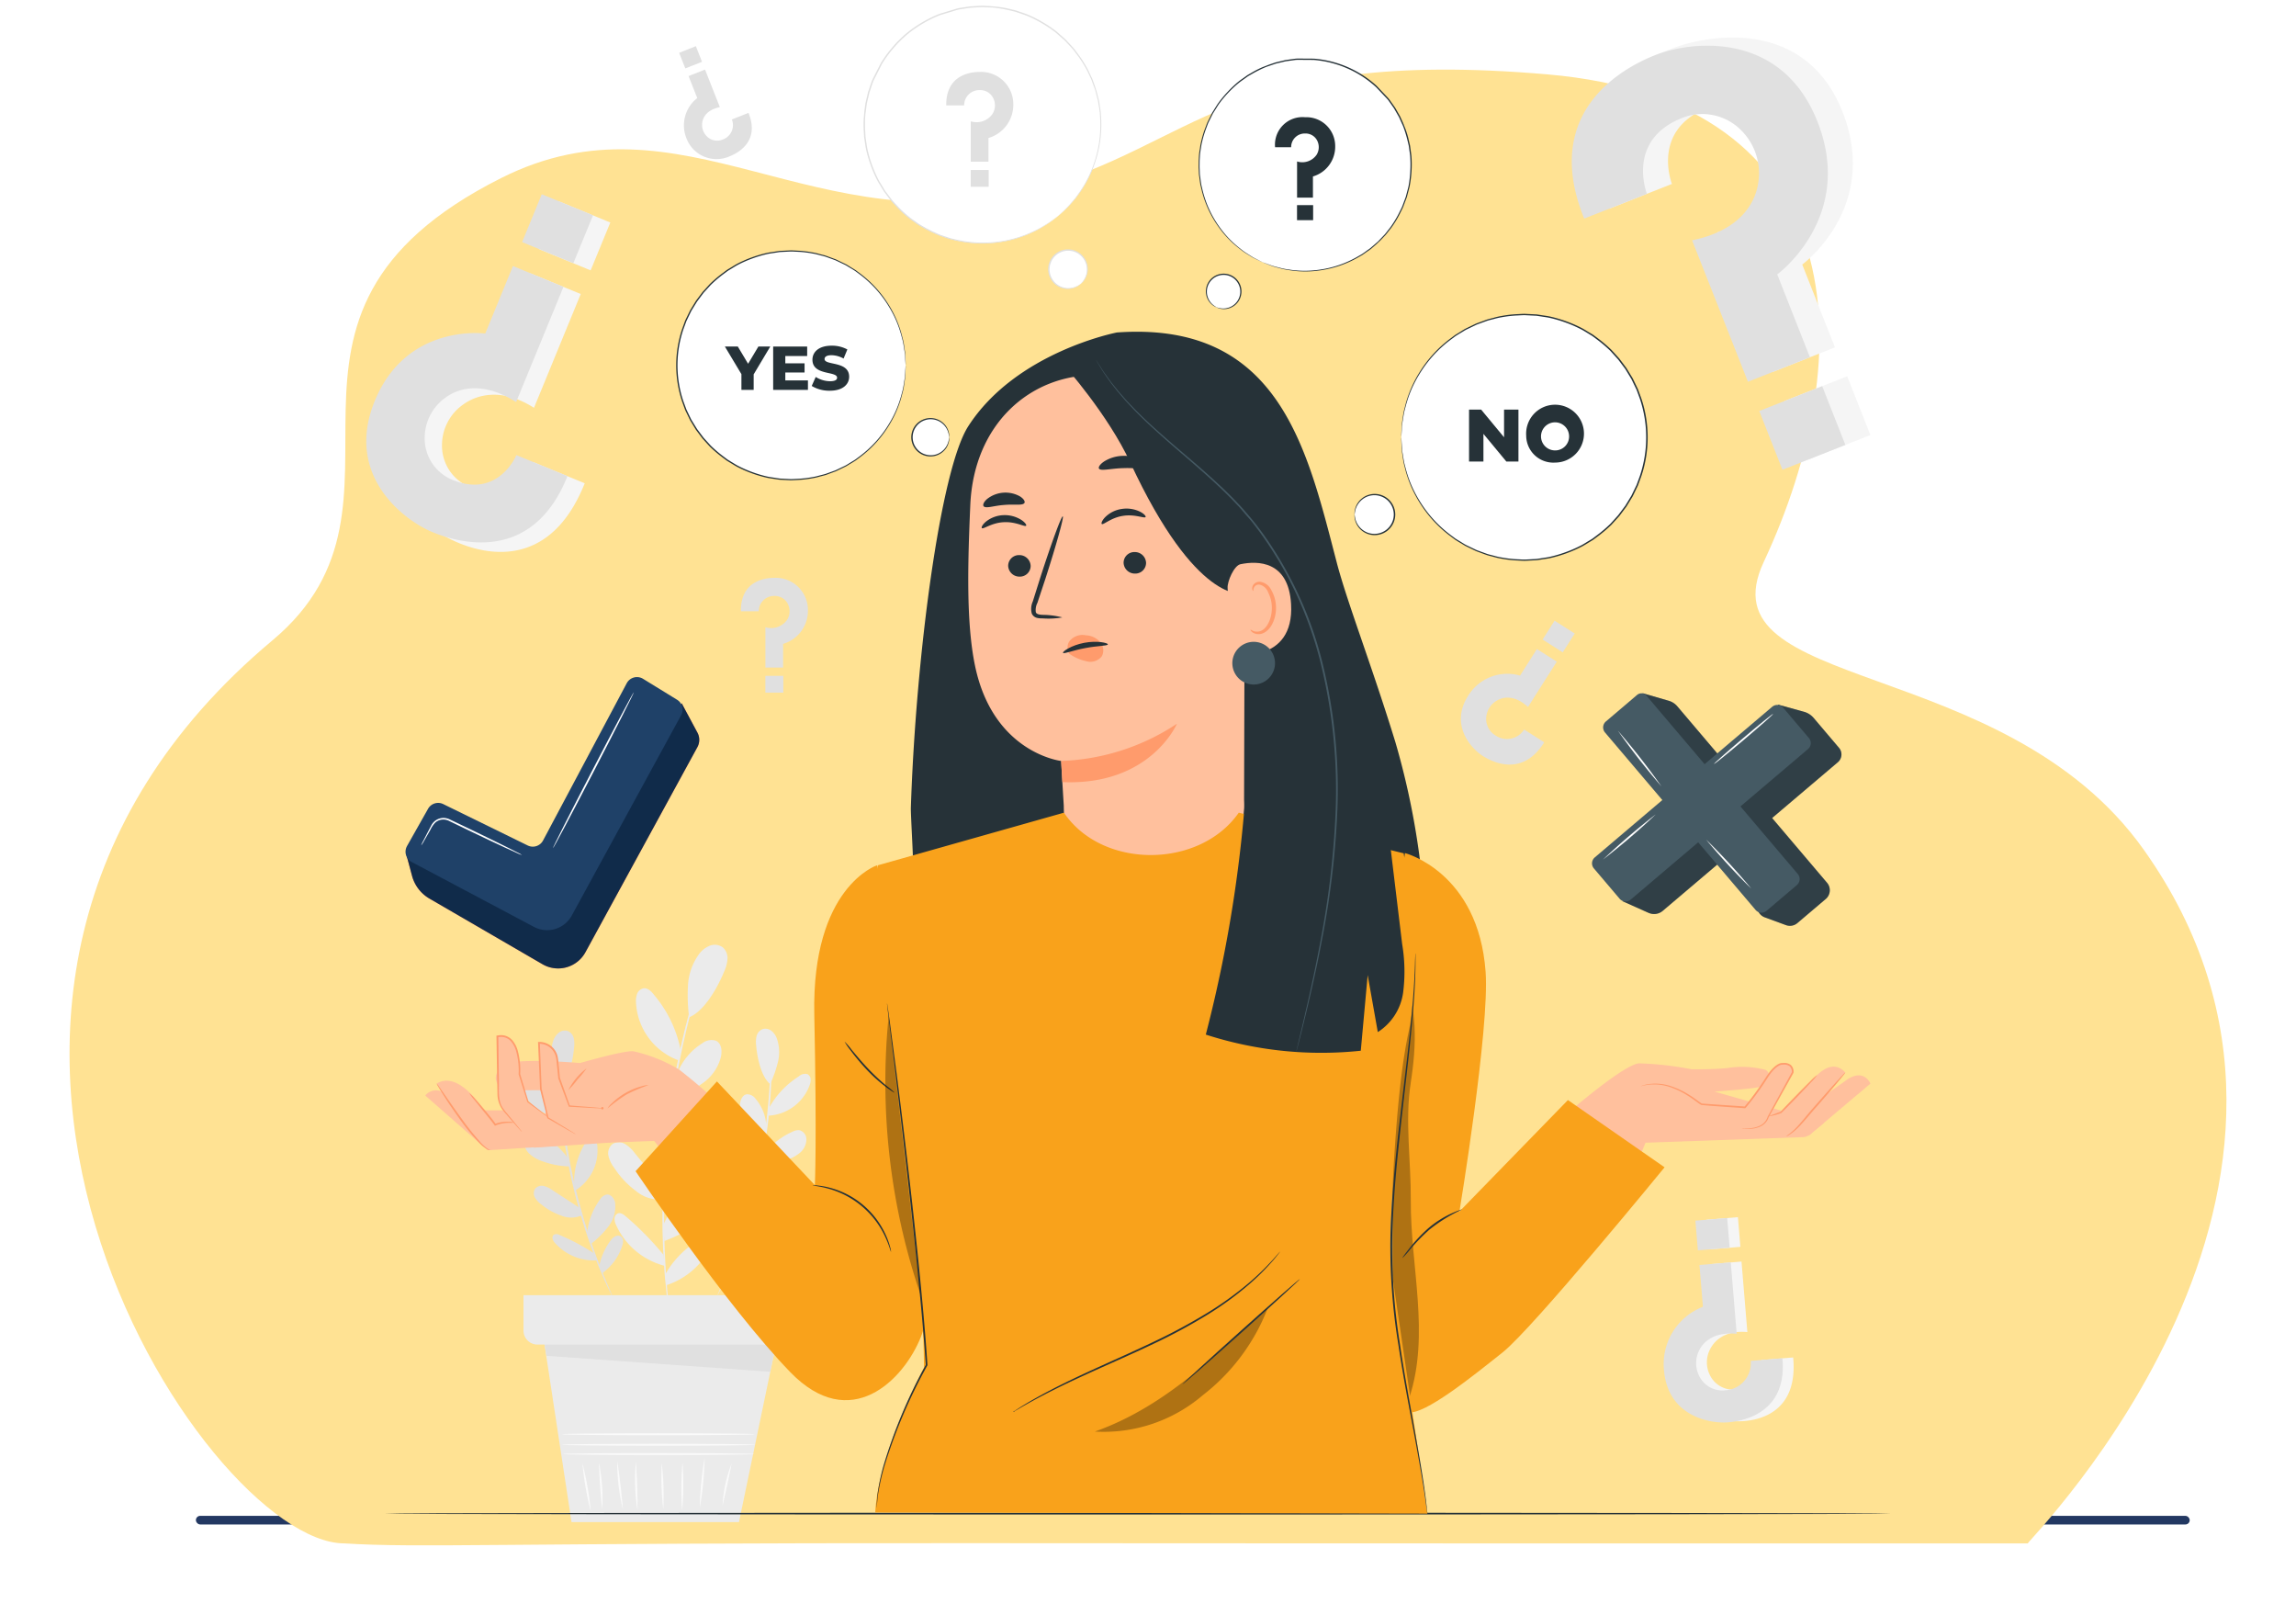<svg xmlns="http://www.w3.org/2000/svg" xmlns:xlink="http://www.w3.org/1999/xlink" width="297.153" height="208.939" viewBox="0 0 297.153 208.939">
  <defs>
    <filter id="Trazado_114355" x="0" y="0" width="297.153" height="208.939" filterUnits="userSpaceOnUse">
      <feOffset dy="3" input="SourceAlpha"/>
      <feGaussianBlur stdDeviation="3" result="blur"/>
      <feFlood flood-opacity="0.161"/>
      <feComposite operator="in" in2="blur"/>
      <feComposite in="SourceGraphic"/>
    </filter>
    <clipPath id="clip-path">
      <rect id="Rectángulo_334592" data-name="Rectángulo 334592" width="197.37" height="196.197" fill="none"/>
    </clipPath>
    <clipPath id="clip-path-5">
      <rect id="Rectángulo_334582" data-name="Rectángulo 334582" width="28.337" height="30.105" fill="none"/>
    </clipPath>
    <clipPath id="clip-path-7">
      <rect id="Rectángulo_334584" data-name="Rectángulo 334584" width="37.868" height="34.304" fill="#102b4a"/>
    </clipPath>
    <clipPath id="clip-path-10">
      <rect id="Rectángulo_334588" data-name="Rectángulo 334588" width="6.797" height="55.247" fill="none"/>
    </clipPath>
    <clipPath id="clip-path-11">
      <rect id="Rectángulo_334589" data-name="Rectángulo 334589" width="4.584" height="36.053" fill="none"/>
    </clipPath>
    <clipPath id="clip-path-12">
      <rect id="Rectángulo_334590" data-name="Rectángulo 334590" width="22.389" height="16.08" fill="none"/>
    </clipPath>
  </defs>
  <g id="Grupo_947848" data-name="Grupo 947848" transform="translate(-300.755 -1597.796)">
    <rect id="Rectángulo_33942" data-name="Rectángulo 33942" width="258.044" height="1.116" rx="0.558" transform="translate(326.108 1793.924)" fill="#233862"/>
    <g id="Grupo_947472" data-name="Grupo 947472">
      <g transform="matrix(1, 0, 0, 1, 300.76, 1597.8)" filter="url(#Trazado_114355)">
        <path id="Trazado_114355-2" data-name="Trazado 114355" d="M541.049,346.849c-6.106,0-33.633.007-68.558,0-9.643,0-19.853-.005-30.329-.009-7.949,0-16.054-.007-24.186-.012L404.2,346.82c-61.47-.048-71.267.639-81.023.029-18.149,0-64.633-70.531-9.3-116.841,21.488-17.982-6.09-41.873,29.6-59.816,23.47-11.8,40.518,8.93,68.851,1.462,20.932-5.517,25.19-18.459,66.573-14.873,39.8,3.449,40.6,36.124,27.972,63.106-7.971,17.035,31.111,11.775,49.184,37.2C586.91,300.481,541.323,346.2,541.049,346.849Z" transform="translate(-278.62 -150.16)" fill="#ffe293"/>
      </g>
      <g id="Grupo_926251" data-name="Grupo 926251" transform="translate(348.157 1598.538)">
        <g id="Grupo_926278" data-name="Grupo 926278" clip-path="url(#clip-path)">
          <path id="Trazado_630239" data-name="Trazado 630239" d="M55.528,413.927H77.2l5.03-24.156L51.8,389.416Z" transform="translate(-28.961 -217.73)" fill="#ebebeb"/>
          <g id="Grupo_926252" data-name="Grupo 926252">
            <g id="Grupo_926251-2" data-name="Grupo 926251" clip-path="url(#clip-path)">
              <path id="Trazado_630240" data-name="Trazado 630240" d="M82.489,424.884c0,.071-5.552.127-12.4.127s-12.4-.056-12.4-.127,5.551-.127,12.4-.127,12.4.057,12.4.127" transform="translate(-32.254 -237.49)" fill="#fafafa"/>
              <path id="Trazado_630241" data-name="Trazado 630241" d="M82.467,422.151c0,.071-5.59.127-12.484.127s-12.486-.057-12.486-.127,5.589-.127,12.486-.127,12.484.057,12.484.127" transform="translate(-32.148 -235.962)" fill="#fafafa"/>
              <path id="Trazado_630242" data-name="Trazado 630242" d="M82.37,419.063c0,.07-5.59.127-12.484.127s-12.486-.057-12.486-.127,5.589-.127,12.486-.127,12.484.057,12.484.127" transform="translate(-32.093 -234.235)" fill="#fafafa"/>
              <path id="Trazado_630243" data-name="Trazado 630243" d="M64.517,433.956a39.142,39.142,0,0,1-1.079-6.216,39.166,39.166,0,0,1,1.079,6.216" transform="translate(-35.462 -239.157)" fill="#fafafa"/>
              <path id="Trazado_630244" data-name="Trazado 630244" d="M68.7,433.6a71.806,71.806,0,0,1-.41-6.031,24.086,24.086,0,0,1,.41,6.031" transform="translate(-38.167 -239.061)" fill="#fafafa"/>
              <path id="Trazado_630245" data-name="Trazado 630245" d="M74.374,433.356a24.52,24.52,0,0,1-.729-6.222,91.717,91.717,0,0,1,.729,6.222" transform="translate(-41.158 -238.819)" fill="#fafafa"/>
              <path id="Trazado_630246" data-name="Trazado 630246" d="M79.214,433.566a25.043,25.043,0,0,1-.2-6.287,87.963,87.963,0,0,1,.2,6.287" transform="translate(-44.111 -238.9)" fill="#fafafa"/>
              <path id="Trazado_630247" data-name="Trazado 630247" d="M86.857,433.685a35.1,35.1,0,0,1-.2-5.963,35.095,35.095,0,0,1,.2,5.963" transform="translate(-48.416 -239.147)" fill="#fafafa"/>
              <path id="Trazado_630248" data-name="Trazado 630248" d="M92.59,433.731a37.4,37.4,0,0,1,.05-6.158,37.268,37.268,0,0,1-.05,6.158" transform="translate(-51.71 -239.064)" fill="#fafafa"/>
              <path id="Trazado_630249" data-name="Trazado 630249" d="M97.877,432.666a40.895,40.895,0,0,1,.623-6.414,40.9,40.9,0,0,1-.623,6.414" transform="translate(-54.711 -238.326)" fill="#fafafa"/>
              <path id="Trazado_630250" data-name="Trazado 630250" d="M104.571,433.248a16.891,16.891,0,0,1,1.171-5.379,132,132,0,0,1-1.171,5.379" transform="translate(-58.457 -239.229)" fill="#fafafa"/>
              <path id="Trazado_630251" data-name="Trazado 630251" d="M92.626,279.715a.459.459,0,0,1-.026.121l-.1.346-.412,1.323c-.186.572-.406,1.274-.636,2.1s-.523,1.75-.781,2.794c-.275,1.039-.573,2.178-.844,3.413-.3,1.228-.554,2.555-.836,3.948-.519,2.794-.993,5.884-1.327,9.147-.317,3.266-.463,6.389-.507,9.231,0,1.421-.013,2.772.039,4.035.022,1.264.089,2.439.153,3.513.047,1.074.148,2.042.214,2.894s.141,1.584.209,2.181c.06.582.108,1.043.142,1.378.012.145.022.264.031.359a.454.454,0,0,1,0,.123.433.433,0,0,1-.028-.12c-.015-.1-.033-.212-.056-.356l-.19-1.373c-.084-.6-.177-1.327-.253-2.179s-.193-1.82-.252-2.9c-.076-1.074-.153-2.251-.184-3.518-.061-1.266-.055-2.619-.063-4.044.03-2.849.17-5.981.488-9.254.335-3.271.817-6.368,1.35-9.166.289-1.395.55-2.723.861-3.951.281-1.235.589-2.374.876-3.412.27-1.043.572-1.969.819-2.789s.478-1.518.679-2.087l.458-1.308.125-.338a.449.449,0,0,1,.051-.112" transform="translate(-48.599 -156.394)" fill="#ebebeb"/>
              <path id="Trazado_630252" data-name="Trazado 630252" d="M90.5,308.185a8.048,8.048,0,0,1,3.369-4.255,1.93,1.93,0,0,1,1.782-.327c.756.366.817,1.429.591,2.238a5.926,5.926,0,0,1-2.452,3.342,5,5,0,0,1-3.68.928" transform="translate(-50.381 -169.686)" fill="#ebebeb"/>
              <path id="Trazado_630253" data-name="Trazado 630253" d="M87.723,328.567a13.565,13.565,0,0,1,4-6.432,2.576,2.576,0,0,1,.91-.484,1.058,1.058,0,0,1,.973.21,1.492,1.492,0,0,1,.217,1.4A8.529,8.529,0,0,1,87.5,329.63" transform="translate(-48.923 -179.821)" fill="#ebebeb"/>
              <path id="Trazado_630254" data-name="Trazado 630254" d="M87.183,350.752a12.373,12.373,0,0,1,4.035-5.075,1.922,1.922,0,0,1,1.407-.5c.766.139,1.113,1.074,1.045,1.849-.139,1.6-1.358,2.875-2.616,3.867a16.2,16.2,0,0,1-3.732,1.918" transform="translate(-48.746 -192.985)" fill="#ebebeb"/>
              <path id="Trazado_630255" data-name="Trazado 630255" d="M87.645,367a11.912,11.912,0,0,1,3.433-3.909,2.479,2.479,0,0,1,1.03-.462,1.05,1.05,0,0,1,1.011.384c.344.506.016,1.189-.353,1.677a9.787,9.787,0,0,1-4.9,3.594" transform="translate(-49.004 -202.745)" fill="#ebebeb"/>
              <path id="Trazado_630256" data-name="Trazado 630256" d="M79.219,359.732a38.273,38.273,0,0,0-4.91-5c-.279-.236-.631-.483-.978-.37a.731.731,0,0,0-.45.66,1.858,1.858,0,0,0,.186.82,9.518,9.518,0,0,0,6.321,5.318" transform="translate(-40.748 -198.114)" fill="#ebebeb"/>
              <path id="Trazado_630257" data-name="Trazado 630257" d="M78.342,339.663l-3.857-4.7a4.647,4.647,0,0,0-1.251-1.187,1.584,1.584,0,0,0-1.645-.02,1.56,1.56,0,0,0-.528,1.553,4.094,4.094,0,0,0,.753,1.545,11.449,11.449,0,0,0,2.811,2.986,4.7,4.7,0,0,0,3.521,1.085" transform="translate(-39.714 -186.484)" fill="#ebebeb"/>
              <path id="Trazado_630258" data-name="Trazado 630258" d="M80.216,317.724a13.442,13.442,0,0,0-3.882-5.827,2.259,2.259,0,0,0-1.011-.59,1.7,1.7,0,0,0-1.769,1.242,3.187,3.187,0,0,0,.352,2.553,6.738,6.738,0,0,0,1.813,1.917,15.538,15.538,0,0,0,4.29,2.316" transform="translate(-41.051 -174.046)" fill="#ebebeb"/>
              <path id="Trazado_630259" data-name="Trazado 630259" d="M84.97,296.426a15.73,15.73,0,0,0-3.437-7.2c-.347-.465-.83-.958-1.4-.871a1.114,1.114,0,0,0-.805.691,2.607,2.607,0,0,0-.153,1.089,8.422,8.422,0,0,0,5.465,7.522" transform="translate(-44.266 -161.219)" fill="#ebebeb"/>
              <path id="Trazado_630260" data-name="Trazado 630260" d="M94.53,284.968a22.508,22.508,0,0,1-.141-4.215,7.541,7.541,0,0,1,1.4-3.926,3.239,3.239,0,0,1,1.4-1.116,1.77,1.77,0,0,1,1.719.227,1.872,1.872,0,0,1,.588,1.513,4.756,4.756,0,0,1-.435,1.614c-1.027,2.473-2.741,5.21-4.53,5.9" transform="translate(-52.745 -154.087)" fill="#ebebeb"/>
              <path id="Trazado_630261" data-name="Trazado 630261" d="M56.551,304.23a1.794,1.794,0,0,1,.021.346c0,.252.007.58.011.989,0,.429,0,.955.025,1.564s.024,1.3.075,2.07c.067,1.533.216,3.355.448,5.37.25,2.013.593,4.217,1.067,6.51s1.059,4.448,1.639,6.391c.6,1.939,1.192,3.667,1.747,5.1.262.722.537,1.359.764,1.925s.432,1.049.606,1.442l.387.91a1.73,1.73,0,0,1,.119.325,1.82,1.82,0,0,1-.166-.3l-.431-.892c-.188-.387-.41-.864-.647-1.427s-.527-1.2-.8-1.916c-.578-1.426-1.193-3.154-1.8-5.095-.595-1.946-1.175-4.109-1.663-6.408s-.814-4.514-1.051-6.535c-.22-2.023-.351-3.852-.4-5.39-.039-.768-.031-1.465-.037-2.075s0-1.137.019-1.567c.015-.409.027-.738.037-.99a1.7,1.7,0,0,1,.03-.344" transform="translate(-31.569 -170.101)" fill="#e0e0e0"/>
              <path id="Trazado_630262" data-name="Trazado 630262" d="M58.034,324.2a5.746,5.746,0,0,1,1.378-3.622,1.377,1.377,0,0,1,1.143-.606c.593.086.864.8.885,1.4a4.232,4.232,0,0,1-.951,2.8,3.571,3.571,0,0,1-2.306,1.424" transform="translate(-32.448 -178.9)" fill="#e0e0e0"/>
              <path id="Trazado_630263" data-name="Trazado 630263" d="M61,338.572a9.683,9.683,0,0,1,1.339-5.24,1.845,1.845,0,0,1,.515-.526.756.756,0,0,1,.708-.066,1.066,1.066,0,0,1,.45.909,6.089,6.089,0,0,1-2.935,5.694" transform="translate(-34.1 -186.007)" fill="#e0e0e0"/>
              <path id="Trazado_630264" data-name="Trazado 630264" d="M64.849,353.846a8.836,8.836,0,0,1,1.655-4.323,1.375,1.375,0,0,1,.85-.645c.551-.07.989.492,1.11,1.034a4.269,4.269,0,0,1-.949,3.2,11.591,11.591,0,0,1-2.128,2.11" transform="translate(-36.258 -195.061)" fill="#e0e0e0"/>
              <path id="Trazado_630265" data-name="Trazado 630265" d="M68.329,364.968a8.516,8.516,0,0,1,1.5-3.4,1.772,1.772,0,0,1,.6-.536.749.749,0,0,1,.771.044c.343.27.267.806.121,1.217a6.988,6.988,0,0,1-2.562,3.5" transform="translate(-38.204 -201.812)" fill="#e0e0e0"/>
              <path id="Trazado_630266" data-name="Trazado 630266" d="M60,362.952a27.328,27.328,0,0,0-4.419-2.349.79.79,0,0,0-.746-.041.523.523,0,0,0-.164.546,1.322,1.322,0,0,0,.3.518,6.794,6.794,0,0,0,5.448,2.26" transform="translate(-30.557 -201.552)" fill="#e0e0e0"/>
              <path id="Trazado_630267" data-name="Trazado 630267" d="M55.232,349.247l-3.638-2.371a3.326,3.326,0,0,0-1.107-.539,1.129,1.129,0,0,0-1.125.341,1.113,1.113,0,0,0-.025,1.171,2.918,2.918,0,0,0,.845.89,8.169,8.169,0,0,0,2.556,1.428,3.355,3.355,0,0,0,2.631-.019" transform="translate(-27.499 -193.628)" fill="#e0e0e0"/>
              <path id="Trazado_630268" data-name="Trazado 630268" d="M51.928,333.828a9.6,9.6,0,0,0-3.9-3.132,1.62,1.62,0,0,0-.816-.184,1.215,1.215,0,0,0-.937,1.227,2.278,2.278,0,0,0,.79,1.663,4.806,4.806,0,0,0,1.647.915,11.116,11.116,0,0,0,3.42.654" transform="translate(-25.875 -184.792)" fill="#e0e0e0"/>
              <path id="Trazado_630269" data-name="Trazado 630269" d="M50.441,318.475a11.238,11.238,0,0,0-3.889-4.162,1.18,1.18,0,0,0-1.143-.291.8.8,0,0,0-.4.644,1.855,1.855,0,0,0,.131.775,6.013,6.013,0,0,0,5.34,3.945" transform="translate(-25.162 -175.539)" fill="#e0e0e0"/>
              <path id="Trazado_630270" data-name="Trazado 630270" d="M55.42,307.912a16.054,16.054,0,0,1-1-2.839,5.383,5.383,0,0,1,.108-2.974,2.312,2.312,0,0,1,.713-1.062,1.264,1.264,0,0,1,1.219-.215,1.336,1.336,0,0,1,.726.9,3.383,3.383,0,0,1,.052,1.193c-.167,1.9-.745,4.137-1.814,4.993" transform="translate(-30.338 -168.153)" fill="#e0e0e0"/>
              <path id="Trazado_630271" data-name="Trazado 630271" d="M110.041,303.691a1.736,1.736,0,0,1,.03.344c.009.252.022.581.037.99.016.43.028.956.019,1.567s0,1.307-.037,2.076c-.044,1.538-.175,3.367-.4,5.39-.237,2.021-.575,4.235-1.051,6.535s-1.069,4.462-1.664,6.408c-.611,1.941-1.226,3.669-1.8,5.095-.273.72-.56,1.354-.8,1.916s-.459,1.04-.647,1.427l-.431.891a1.814,1.814,0,0,1-.166.3,1.719,1.719,0,0,1,.119-.325l.387-.91c.174-.392.382-.875.606-1.442s.5-1.2.764-1.925c.555-1.431,1.151-3.159,1.747-5.1.581-1.943,1.152-4.1,1.639-6.391s.817-4.5,1.067-6.509c.232-2.015.381-3.837.448-5.37.05-.766.055-1.46.075-2.07s.026-1.135.025-1.564c0-.409.008-.738.011-.989a1.758,1.758,0,0,1,.021-.346" transform="translate(-57.662 -169.799)" fill="#ebebeb"/>
              <path id="Trazado_630272" data-name="Trazado 630272" d="M113.113,323.664a5.745,5.745,0,0,0-1.378-3.622,1.379,1.379,0,0,0-1.143-.607c-.593.086-.864.8-.884,1.4a4.23,4.23,0,0,0,.95,2.8,3.571,3.571,0,0,0,2.306,1.424" transform="translate(-61.338 -178.597)" fill="#ebebeb"/>
              <path id="Trazado_630273" data-name="Trazado 630273" d="M110.614,338.033a9.686,9.686,0,0,0-1.339-5.24,1.84,1.84,0,0,0-.515-.526.755.755,0,0,0-.708-.067,1.066,1.066,0,0,0-.45.91,6.089,6.089,0,0,0,2.935,5.694" transform="translate(-60.15 -185.706)" fill="#ebebeb"/>
              <path id="Trazado_630274" data-name="Trazado 630274" d="M105.957,353.307a8.839,8.839,0,0,0-1.655-4.324,1.375,1.375,0,0,0-.851-.645c-.551-.07-.989.492-1.11,1.034a4.269,4.269,0,0,0,.949,3.2,11.576,11.576,0,0,0,2.128,2.11" transform="translate(-57.187 -194.759)" fill="#ebebeb"/>
              <path id="Trazado_630275" data-name="Trazado 630275" d="M103.19,364.429a8.5,8.5,0,0,0-1.5-3.4,1.779,1.779,0,0,0-.6-.536.75.75,0,0,0-.771.045c-.343.27-.267.806-.12,1.217a6.992,6.992,0,0,0,2.562,3.5" transform="translate(-55.955 -201.511)" fill="#ebebeb"/>
              <path id="Trazado_630276" data-name="Trazado 630276" d="M108.15,362.412a27.294,27.294,0,0,1,4.419-2.348.786.786,0,0,1,.746-.041.523.523,0,0,1,.165.546,1.326,1.326,0,0,1-.3.518,6.8,6.8,0,0,1-5.448,2.26" transform="translate(-60.233 -201.25)" fill="#ebebeb"/>
              <path id="Trazado_630277" data-name="Trazado 630277" d="M112.392,348.708l3.638-2.371a3.32,3.32,0,0,1,1.107-.539,1.13,1.13,0,0,1,1.124.341,1.114,1.114,0,0,1,.026,1.171,2.909,2.909,0,0,1-.845.89,8.181,8.181,0,0,1-2.556,1.428,3.356,3.356,0,0,1-2.631-.019" transform="translate(-62.764 -193.326)" fill="#ebebeb"/>
              <path id="Trazado_630278" data-name="Trazado 630278" d="M116.113,333.289a9.6,9.6,0,0,1,3.9-3.132,1.616,1.616,0,0,1,.816-.184,1.214,1.214,0,0,1,.937,1.227,2.276,2.276,0,0,1-.789,1.663,4.811,4.811,0,0,1-1.647.915,11.1,11.1,0,0,1-3.42.653" transform="translate(-64.805 -184.491)" fill="#ebebeb"/>
              <path id="Trazado_630279" data-name="Trazado 630279" d="M118.083,317.936a11.238,11.238,0,0,1,3.889-4.162,1.181,1.181,0,0,1,1.143-.291.8.8,0,0,1,.4.644,1.861,1.861,0,0,1-.131.775,6.013,6.013,0,0,1-5.34,3.945" transform="translate(-66.001 -175.238)" fill="#ebebeb"/>
              <path id="Trazado_630280" data-name="Trazado 630280" d="M116.24,307.372a16.062,16.062,0,0,0,1-2.839,5.385,5.385,0,0,0-.108-2.974,2.308,2.308,0,0,0-.713-1.061,1.262,1.262,0,0,0-1.219-.215,1.333,1.333,0,0,0-.726.9,3.385,3.385,0,0,0-.052,1.193c.168,1.9.745,4.137,1.814,4.993" transform="translate(-63.962 -167.851)" fill="#ebebeb"/>
              <path id="Trazado_630281" data-name="Trazado 630281" d="M46.158,378.407v4.587a1.805,1.805,0,0,0,1.805,1.805H79.342a1.805,1.805,0,0,0,1.805-1.805v-4.587Z" transform="translate(-25.808 -211.574)" fill="#ebebeb"/>
              <path id="Trazado_630282" data-name="Trazado 630282" d="M52.329,392.906l.261,1.46,28.954,2.063.733-3.524Z" transform="translate(-29.258 -219.681)" fill="#e0e0e0"/>
              <path id="Trazado_630283" data-name="Trazado 630283" d="M31.163,105.688l-6.609-2.717s-2.282,5.549-8.089,3.278a5.781,5.781,0,0,1-3.775-5.542,6.4,6.4,0,0,1,2.671-5.159c1.881-1.387,5.1-2.243,9.236.373L30.647,81.2l-6.535-2.687-3.589,8.729s-10.14-1.4-14.292,8.7c-3.973,9.665,4.111,15.612,8.623,17.467,2.837,1.166,11.641,3.984,16.31-7.727" transform="translate(-2.888 -43.9)" fill="#f5f5f5"/>
              <rect id="Rectángulo_334570" data-name="Rectángulo 334570" width="6.697" height="7.171" transform="translate(22.408 31.514) rotate(-67.65)" fill="#f5f5f5"/>
              <path id="Trazado_630284" data-name="Trazado 630284" d="M26.037,103.577l-6.609-2.717s-2.282,5.549-8.089,3.277a5.782,5.782,0,0,1-3.775-5.542,6.4,6.4,0,0,1,2.672-5.159c1.881-1.387,5.028-2.058,9.159.559l6.126-14.9L18.986,76.4,15.4,85.134s-10.14-1.4-14.292,8.7c-3.974,9.665,3.77,15.472,7.48,17,2.837,1.166,12.783,4.454,17.452-7.257" transform="translate(0 -42.719)" fill="#e0e0e0"/>
              <rect id="Rectángulo_334571" data-name="Rectángulo 334571" width="6.697" height="7.171" transform="translate(20.169 30.583) rotate(-67.65)" fill="#e0e0e0"/>
              <path id="Trazado_630285" data-name="Trazado 630285" d="M399.39,380.955l-4.1.34a3.5,3.5,0,0,1-3.285,3.8,3.326,3.326,0,0,1-3.387-1.85,3.684,3.684,0,0,1,.016-3.343c.6-1.2,2.027-2.487,4.829-2.23l-.758-9.125-4.052.337.45,5.412a7.94,7.94,0,0,0-5.041,8.2c.5,5.992,6.2,6.92,9,6.688,1.759-.146,7.008-1.01,6.33-8.233" transform="translate(-214.718 -206.062)" fill="#f5f5f5"/>
              <rect id="Rectángulo_334572" data-name="Rectángulo 334572" width="4.126" height="3.854" transform="translate(173.411 157.082) rotate(-4.749)" fill="#f5f5f5"/>
              <path id="Trazado_630286" data-name="Trazado 630286" d="M396.236,381.2l-4.1.34a3.5,3.5,0,0,1-3.285,3.8,3.326,3.326,0,0,1-3.387-1.85,3.684,3.684,0,0,1,.016-3.343c.6-1.2,2.036-2.372,4.839-2.115l-.768-9.24-4.052.337.45,5.412a7.94,7.94,0,0,0-5.041,8.2c.5,5.992,5.987,6.938,8.287,6.747,1.759-.146,7.716-1.069,7.038-8.293" transform="translate(-212.955 -206.201)" fill="#e0e0e0"/>
              <rect id="Rectángulo_334573" data-name="Rectángulo 334573" width="4.126" height="3.854" transform="matrix(0.997, -0.083, 0.083, 0.997, 172.02, 157.192)" fill="#e0e0e0"/>
              <path id="Trazado_630287" data-name="Trazado 630287" d="M362.642,31.481l8.117-3.206s-2.692-6.816,4.344-9.735a7.061,7.061,0,0,1,8.016,1.681,7.817,7.817,0,0,1,2.018,6.8c-.48,2.814-2.592,6.3-8.444,7.493l7.138,18.075,8.027-3.169L387.625,38.7s10.108-7.356,5.209-19.762c-4.688-11.87-16.839-10.258-22.38-8.07-3.485,1.376-13.619,6.352-7.81,20.613" transform="translate(-201.776 -5.217)" fill="#f5f5f5"/>
              <rect id="Rectángulo_334574" data-name="Rectángulo 334574" width="8.758" height="8.18" transform="matrix(0.93, -0.367, 0.367, 0.93, 183.522, 51.155)" fill="#f5f5f5"/>
              <path id="Trazado_630288" data-name="Trazado 630288" d="M355.492,34.1,363.61,30.9s-2.692-6.816,4.343-9.735a7.061,7.061,0,0,1,8.017,1.681,7.818,7.818,0,0,1,2.018,6.8c-.48,2.814-2.682,6.069-8.534,7.265l7.228,18.3,8.026-3.169-4.234-10.721s10.108-7.356,5.209-19.762C381,9.69,369.262,11.137,364.705,12.937c-3.484,1.376-15.022,6.906-9.213,21.166" transform="translate(-197.863 -6.56)" fill="#e0e0e0"/>
              <rect id="Rectángulo_334575" data-name="Rectángulo 334575" width="8.758" height="8.18" transform="matrix(0.93, -0.367, 0.367, 0.93, 180.285, 52.433)" fill="#e0e0e0"/>
              <path id="Trazado_630289" data-name="Trazado 630289" d="M172.1,26.6a15.32,15.32,0,1,1,1.773-20.135A15.321,15.321,0,0,1,172.1,26.6" transform="translate(-81.753 -0.112)" fill="#fff"/>
              <path id="Trazado_630290" data-name="Trazado 630290" d="M171.24,27.149s.066-.052.188-.162l.541-.49.4-.363c.14-.14.278-.307.436-.481l.5-.566a8.159,8.159,0,0,0,.521-.688,14.528,14.528,0,0,0,2.065-3.919,15.273,15.273,0,0,0,.858-5.795q-.022-.409-.045-.828c-.032-.277-.081-.556-.122-.839s-.069-.572-.147-.854-.143-.569-.216-.858l-.249-.816-.017-.048-.312-.868c-.114-.288-.262-.565-.394-.852a7.841,7.841,0,0,0-.434-.851,14.309,14.309,0,0,0-1.074-1.639c-.2-.262-.393-.54-.613-.8l-.948-1.025c-.032-.034-.065-.067-.1-.1l-.39-.344c-.263-.227-.518-.469-.793-.687a16.234,16.234,0,0,0-1.779-1.19,15.992,15.992,0,0,0-1.966-.976c-.344-.136-.7-.244-1.055-.369-.179-.056-.353-.13-.537-.172l-.551-.13A13.045,13.045,0,0,0,163.2.12L162.281.04l-.99-.04L161,.014l-.588.033-.591.033-.588.087-.59.09-.3.045-.291.072-2.164.655-.149.054A16.429,16.429,0,0,0,151.5,3.6a16.434,16.434,0,0,0-3.217,3.734l-.072.124-1.031,2.029-.122.274-.1.284-.192.565-.189.564-.136.576-.135.574-.066.286-.134.983-.082.922a13.116,13.116,0,0,0,.006,1.834l.032.566c.01.188.052.373.076.558.061.369.1.741.179,1.1a16.033,16.033,0,0,0,.617,2.107,16.324,16.324,0,0,0,.861,1.96c.168.31.361.6.538.9l.271.444a1.352,1.352,0,0,0,.078.115l.843,1.114c.213.261.453.5.676.743a14.32,14.32,0,0,0,1.426,1.344,7.846,7.846,0,0,0,.762.576c.26.18.506.375.77.537l.805.462.794.407,0,0,.808.363c.264.126.547.195.816.294s.538.187.806.266l.808.189a15.275,15.275,0,0,0,5.855.168,14.54,14.54,0,0,0,4.219-1.349,8.285,8.285,0,0,0,.768-.392l.645-.4c.2-.125.388-.232.55-.346l.426-.328.577-.447c.129-.1.192-.157.192-.157s-.071.046-.2.142l-.587.432-.43.32c-.164.11-.353.215-.552.337l-.647.388a8.266,8.266,0,0,1-.768.384,14.612,14.612,0,0,1-4.2,1.312,15.231,15.231,0,0,1-5.81-.193l-.8-.19c-.265-.08-.529-.178-.8-.267s-.546-.168-.807-.294l-.8-.362-.758-.39-.037-.022-.791-.457c-.261-.161-.5-.355-.761-.533a7.727,7.727,0,0,1-.753-.573,14.193,14.193,0,0,1-1.409-1.334c-.22-.245-.457-.478-.667-.737L148.821,24a1.318,1.318,0,0,1-.075-.111l-.267-.44c-.175-.3-.365-.586-.531-.893a16.128,16.128,0,0,1-.848-1.94,15.948,15.948,0,0,1-.607-2.084c-.073-.358-.115-.725-.175-1.091-.023-.184-.065-.366-.074-.552l-.031-.559a17.166,17.166,0,0,1,.016-2.268q.077-.568.156-1.141l.039-.287.065-.283.134-.567.134-.57.187-.557.19-.559.1-.28.121-.271,1.026-2.016.064-.112a16.28,16.28,0,0,1,3.179-3.688,16.268,16.268,0,0,1,4.187-2.484l.138-.05,2.147-.651L158.38.48l.293-.045.583-.089.581-.087.584-.033L161,.194l.29-.015.289.011,1.151.046a17.1,17.1,0,0,1,2.235.381l.545.128c.182.041.354.114.53.17.35.123.7.228,1.044.363a15.826,15.826,0,0,1,1.945.962,16.075,16.075,0,0,1,1.762,1.174c.273.216.525.455.786.679l.387.339c.034.03.066.061.1.093l.943,1.014c.218.253.406.527.609.786a14.209,14.209,0,0,1,1.067,1.62,7.7,7.7,0,0,1,.432.841c.131.284.279.557.392.843l.312.858.154.423c0,.013.008.027.012.04q.161.63.317,1.242c.078.28.1.568.148.846s.091.557.124.832q.024.415.047.821a15.23,15.23,0,0,1-.825,5.754,14.6,14.6,0,0,1-2.026,3.911,8.181,8.181,0,0,1-.512.69l-.5.57c-.155.175-.291.343-.429.485l-.39.368-.528.5c-.118.114-.176.176-.176.176" transform="translate(-81.633)" fill="#e0e0e0"/>
              <path id="Trazado_630291" data-name="Trazado 630291" d="M204.853,75.683a2.5,2.5,0,0,1-4.223-.372,2.471,2.471,0,0,1,.231-2.617,2.493,2.493,0,1,1,3.992,2.989" transform="translate(-112.025 -40.088)" fill="#fff"/>
              <path id="Trazado_630292" data-name="Trazado 630292" d="M204.354,75.986s.048-.028.129-.095a1.94,1.94,0,0,0,.316-.335,2.48,2.48,0,0,0,.505-1.6,2.526,2.526,0,0,0-.313-1.137,2.569,2.569,0,0,0-.947-.969,2.539,2.539,0,0,0-1.456-.347,2.559,2.559,0,0,0-2.338,1.96,2.537,2.537,0,0,0,.086,1.495,2.568,2.568,0,0,0,.79,1.1,2.521,2.521,0,0,0,1.065.507,2.481,2.481,0,0,0,1.663-.218,1.943,1.943,0,0,0,.384-.253c.08-.068.12-.106.116-.111s-.177.134-.532.3a2.482,2.482,0,0,1-1.6.156A2.42,2.42,0,0,1,200.5,74.9a2.381,2.381,0,0,1-.071-1.394,2.4,2.4,0,0,1,2.175-1.823,2.381,2.381,0,0,1,1.36.313,2.42,2.42,0,0,1,1.215,1.966,2.484,2.484,0,0,1-.433,1.551c-.224.321-.4.456-.387.471" transform="translate(-111.922 -39.976)" fill="#e0e0e0"/>
              <path id="Trazado_630293" data-name="Trazado 630293" d="M170.253,23.76h2.317a1.969,1.969,0,0,1,2.022-1.98,1.875,1.875,0,0,1,1.816,1.2,2.077,2.077,0,0,1-.165,1.877,2.514,2.514,0,0,1-2.816.962v5.225h2.291V27.979a4.475,4.475,0,0,0,3.214-4.372,4.165,4.165,0,0,0-4.34-4.176c-.995,0-4.383.24-4.34,4.329" transform="translate(-95.192 -10.864)" fill="#e0e0e0"/>
              <rect id="Rectángulo_334576" data-name="Rectángulo 334576" width="2.325" height="2.172" transform="translate(78.23 21.251)" fill="#e0e0e0"/>
              <path id="Trazado_630294" data-name="Trazado 630294" d="M109.969,172.218h2.317a1.969,1.969,0,0,1,2.022-1.98,1.875,1.875,0,0,1,1.816,1.2,2.077,2.077,0,0,1-.165,1.877,2.514,2.514,0,0,1-2.816.962V179.5h2.291v-3.061a4.474,4.474,0,0,0,3.214-4.372,4.164,4.164,0,0,0-4.339-4.176c-.995,0-4.383.24-4.34,4.329" transform="translate(-61.486 -93.87)" fill="#e0e0e0"/>
              <rect id="Rectángulo_334577" data-name="Rectángulo 334577" width="2.325" height="2.172" transform="translate(51.652 86.704)" fill="#e0e0e0"/>
              <path id="Trazado_630295" data-name="Trazado 630295" d="M332.111,200.855l-2.6-1.652a2.619,2.619,0,0,1-3.681.782,2.494,2.494,0,0,1-1.185-2.638,2.763,2.763,0,0,1,1.523-1.989c.9-.447,2.29-.494,3.846.928l3.724-5.864-2.572-1.633-2.181,3.435a5.949,5.949,0,0,0-6.723,2.617c-2.416,3.8.434,6.852,1.894,7.779,1.116.709,5.091,2.854,7.956-1.765" transform="translate(-179.658 -105.555)" fill="#e0e0e0"/>
              <rect id="Rectángulo_334578" data-name="Rectángulo 334578" width="2.888" height="3.092" transform="matrix(0.536, -0.844, 0.844, 0.536, 152.244, 82.006)" fill="#e0e0e0"/>
              <path id="Trazado_630296" data-name="Trazado 630296" d="M101.593,24.337l-2.155.852a1.969,1.969,0,0,1-1.153,2.584,1.875,1.875,0,0,1-2.129-.446,2.075,2.075,0,0,1-.536-1.806c.127-.747.712-1.611,2.266-1.929l-1.919-4.859-2.131.842,1.124,2.846a4.474,4.474,0,0,0-1.383,5.247,4.164,4.164,0,0,0,5.57,2.29c.925-.365,3.988-1.834,2.446-5.62" transform="translate(-52.122 -10.474)" fill="#e0e0e0"/>
              <rect id="Rectángulo_334579" data-name="Rectángulo 334579" width="2.326" height="2.172" transform="matrix(0.93, -0.367, 0.367, 0.93, 40.495, 6.089)" fill="#e0e0e0"/>
            </g>
          </g>
          <g id="Grupo_926254" data-name="Grupo 926254">
            <g id="Grupo_926253" data-name="Grupo 926253" clip-path="url(#clip-path)">
              <path id="Trazado_630297" data-name="Trazado 630297" d="M200.346,442.377c0,.063-43.661.115-97.507.115-53.865,0-97.516-.051-97.516-.115s43.652-.115,97.516-.115c53.846,0,97.507.051,97.507.115" transform="translate(-2.976 -247.277)" fill="#263238"/>
            </g>
          </g>
          <g id="Grupo_926259" data-name="Grupo 926259">
            <g id="Grupo_926258" data-name="Grupo 926258" clip-path="url(#clip-path)">
              <path id="Trazado_630298" data-name="Trazado 630298" d="M372.155,232.064l-3.388-1.515,20.186-25.422,3.3.912a2.543,2.543,0,0,1,1.262.806l3.278,3.863a1.321,1.321,0,0,1-.152,1.862L373.977,231.8a1.726,1.726,0,0,1-1.821.26" transform="translate(-206.185 -114.69)" fill="#455a64"/>
              <path id="Trazado_630299" data-name="Trazado 630299" d="M398.355,228.376l-3.666,3.112a1.491,1.491,0,0,1-1.479.263l-2.744-1.006a1.494,1.494,0,0,1-.8-.7l-15.016-28.306,3.385.982a2.313,2.313,0,0,1,1.12.725l19.377,22.828a1.492,1.492,0,0,1-.172,2.1" transform="translate(-209.471 -112.796)" fill="#455a64"/>
              <g id="Grupo_926257" data-name="Grupo 926257" transform="translate(162.582 88.943)" opacity="0.3">
                <g id="Grupo_926256" data-name="Grupo 926256">
                  <g id="Grupo_926255" data-name="Grupo 926255" clip-path="url(#clip-path-5)">
                    <path id="Trazado_630300" data-name="Trazado 630300" d="M372.155,232.064l-3.388-1.515,20.186-25.422,3.3.912a2.543,2.543,0,0,1,1.262.806l3.278,3.863a1.321,1.321,0,0,1-.152,1.862L373.977,231.8a1.726,1.726,0,0,1-1.821.26" transform="translate(-368.767 -203.633)"/>
                    <path id="Trazado_630301" data-name="Trazado 630301" d="M398.355,228.376l-3.666,3.112a1.491,1.491,0,0,1-1.479.263l-2.744-1.006a1.494,1.494,0,0,1-.8-.7l-15.016-28.306,3.385.982a2.313,2.313,0,0,1,1.12.725l19.377,22.828a1.492,1.492,0,0,1-.172,2.1" transform="translate(-372.053 -201.738)"/>
                  </g>
                </g>
              </g>
              <path id="Trazado_630302" data-name="Trazado 630302" d="M363.4,230.276l-3.333-3.927a1.01,1.01,0,0,1,.116-1.424l22.957-19.486a1.01,1.01,0,0,1,1.424.116l3.333,3.926a1.01,1.01,0,0,1-.116,1.424l-22.957,19.486a1.01,1.01,0,0,1-1.424-.116" transform="translate(-201.185 -114.731)" fill="#455a64"/>
              <path id="Trazado_630303" data-name="Trazado 630303" d="M388.164,226.6l-3.926,3.333a1.011,1.011,0,0,1-1.424-.116l-19.486-22.957a1.01,1.01,0,0,1,.116-1.424L367.483,202a.862.862,0,0,1,1.215.1l19.582,23.07a1.01,1.01,0,0,1-.116,1.424" transform="translate(-203.009 -112.83)" fill="#455a64"/>
              <path id="Trazado_630304" data-name="Trazado 630304" d="M369.884,237.308a87.895,87.895,0,0,1-6.827,5.843,87.878,87.878,0,0,1,6.827-5.843" transform="translate(-202.992 -132.683)" fill="#fff"/>
              <path id="Trazado_630305" data-name="Trazado 630305" d="M403.284,207.826c.041.049-1.639,1.538-3.751,3.326s-3.859,3.2-3.9,3.151,1.639-1.537,3.752-3.326,3.859-3.2,3.9-3.151" transform="translate(-221.205 -116.199)" fill="#fff"/>
              <path id="Trazado_630306" data-name="Trazado 630306" d="M373.062,219.966a91.275,91.275,0,0,1-5.635-7.205,91.25,91.25,0,0,1,5.635,7.205" transform="translate(-205.435 -118.958)" fill="#fff"/>
              <path id="Trazado_630307" data-name="Trazado 630307" d="M399.155,251.045a81.1,81.1,0,0,1-5.843-6.339,80.875,80.875,0,0,1,5.843,6.339" transform="translate(-219.907 -136.819)" fill="#fff"/>
            </g>
          </g>
          <g id="Grupo_926264" data-name="Grupo 926264">
            <g id="Grupo_926263" data-name="Grupo 926263" clip-path="url(#clip-path)">
              <path id="Trazado_630308" data-name="Trazado 630308" d="M12.549,227.043l-.7-2.611,18.9,3.769,16.7-23.481,2.037,3.792a1.971,1.971,0,0,1-.006,1.878l-14.49,26.537a4.026,4.026,0,0,1-5.556,1.552L14.8,229.984a4.856,4.856,0,0,1-2.252-2.942" transform="translate(-6.624 -114.463)" fill="#ff725e"/>
              <g id="Grupo_926262" data-name="Grupo 926262" transform="translate(5.224 90.257)">
                <g id="Grupo_926261" data-name="Grupo 926261">
                  <g id="Grupo_926260" data-name="Grupo 926260" clip-path="url(#clip-path-7)">
                    <path id="Trazado_630309" data-name="Trazado 630309" d="M12.549,227.043l-.7-2.611,18.9,3.769,16.7-23.481,2.037,3.792a1.971,1.971,0,0,1-.006,1.878l-14.49,26.537a4.026,4.026,0,0,1-5.556,1.552L14.8,229.984a4.856,4.856,0,0,1-2.252-2.942" transform="translate(-11.848 -204.72)" fill="#102b4a"/>
                  </g>
                </g>
              </g>
              <path id="Trazado_630310" data-name="Trazado 630310" d="M11.719,218.882l2.724-4.822a1.5,1.5,0,0,1,1.962-.608l10.937,5.356a1.5,1.5,0,0,0,1.981-.642l10.833-20.352a1.5,1.5,0,0,1,2.107-.572l4.408,2.71a1.5,1.5,0,0,1,.53,1.994L33.041,227.874a3.631,3.631,0,0,1-4.89,1.468l-15.83-8.4a1.5,1.5,0,0,1-.6-2.059" transform="translate(-6.444 -110.157)" fill="#1f4168"/>
              <path id="Trazado_630311" data-name="Trazado 630311" d="M29.165,243.153a3.314,3.314,0,0,1-.585-.231l-1.556-.708c-1.31-.606-3.113-1.458-5.1-2.412l-1.448-.7-.688-.334a1.756,1.756,0,0,0-.658-.2,1.589,1.589,0,0,0-1.178.384,3.438,3.438,0,0,0-.64.946l-.849,1.484a3.276,3.276,0,0,1-.339.529,3.32,3.32,0,0,1,.26-.572l.785-1.519.265-.5a1.837,1.837,0,0,1,.392-.509,1.777,1.777,0,0,1,1.322-.452,1.958,1.958,0,0,1,.736.216l.69.328,1.45.694c1.985.954,3.777,1.829,5.069,2.472l1.525.773a3.281,3.281,0,0,1,.546.312" transform="translate(-9.016 -133.267)" fill="#fff"/>
              <path id="Trazado_630312" data-name="Trazado 630312" d="M54.793,221.66c-.056-.029,2.242-4.571,5.132-10.142s5.28-10.067,5.336-10.038-2.241,4.57-5.132,10.143-5.28,10.066-5.336,10.037" transform="translate(-30.635 -112.651)" fill="#fff"/>
            </g>
          </g>
          <g id="Grupo_926266" data-name="Grupo 926266">
            <g id="Grupo_926265" data-name="Grupo 926265" clip-path="url(#clip-path)">
              <path id="Trazado_630313" data-name="Trazado 630313" d="M120.8,86.752A14.806,14.806,0,1,1,105.99,71.946,14.806,14.806,0,0,1,120.8,86.752" transform="translate(-50.983 -40.226)" fill="#fff"/>
              <path id="Trazado_630314" data-name="Trazado 630314" d="M120.682,86.66s0-.081,0-.24-.015-.4-.027-.7c-.006-.156-.014-.329-.022-.519s-.055-.4-.086-.622l-.106-.725a7.926,7.926,0,0,0-.186-.813,14.045,14.045,0,0,0-1.621-3.963,14.76,14.76,0,0,0-3.759-4.232l-.641-.481c-.225-.149-.462-.285-.7-.431s-.466-.3-.724-.421l-.771-.373-.392-.187-.412-.152-.836-.307c-.284-.1-.582-.157-.876-.238a7.557,7.557,0,0,0-.9-.206,13.8,13.8,0,0,0-1.881-.223c-.321-.012-.644-.044-.97-.039l-.985.049c-.165.011-.332.01-.5.031l-.5.075c-.331.054-.668.092-1,.161a15.685,15.685,0,0,0-1.986.579,15.493,15.493,0,0,0-1.943.85c-.315.17-.616.368-.928.552-.153.1-.315.18-.46.29l-.439.328a16.742,16.742,0,0,0-1.691,1.434l-.758.833-.19.209-.172.226-.341.456-.343.458-.3.489-.3.493-.15.247-.128.261-.506,1.05-.4,1.1a14.744,14.744,0,0,0,0,9.4q.2.554.4,1.1l.507,1.051.127.261.15.247.3.493.3.49.343.458.341.456.172.226.19.209.758.833a16.687,16.687,0,0,0,1.691,1.434l.439.328c.145.11.308.193.46.29.312.185.614.383.928.553a15.5,15.5,0,0,0,1.943.85,15.691,15.691,0,0,0,1.987.579c.333.068.67.107,1,.161l.5.075c.165.022.332.02.5.031l.985.049c.326,0,.649-.027.97-.039a13.816,13.816,0,0,0,1.881-.223,7.559,7.559,0,0,0,.9-.206c.294-.081.592-.142.876-.237l.836-.308.412-.151.392-.188.771-.373c.257-.118.485-.284.724-.422s.473-.282.7-.431l.642-.481a14.752,14.752,0,0,0,3.759-4.232,14.045,14.045,0,0,0,1.62-3.963,7.893,7.893,0,0,0,.186-.813q.057-.387.106-.725c.031-.224.068-.431.086-.621s.015-.364.022-.519c.012-.306.021-.541.027-.7s0-.24,0-.24-.01.081-.021.24-.025.4-.045.7q-.013.233-.03.518c-.019.19-.06.4-.093.619s-.074.464-.114.72a8,8,0,0,1-.193.807,14.112,14.112,0,0,1-1.639,3.929,14.719,14.719,0,0,1-3.75,4.184l-.638.475c-.224.147-.46.281-.693.425s-.463.3-.719.416l-.765.367-.389.185-.409.149-.829.3c-.282.093-.576.153-.868.232a7.491,7.491,0,0,1-.891.2,13.7,13.7,0,0,1-1.863.216c-.317.011-.638.042-.96.037l-.975-.05c-.163-.011-.328-.01-.492-.032l-.491-.075c-.328-.055-.661-.093-.991-.161a15.6,15.6,0,0,1-1.964-.576,15.445,15.445,0,0,1-1.92-.844c-.311-.169-.609-.365-.917-.548-.151-.1-.312-.179-.455-.287l-.433-.325a16.632,16.632,0,0,1-1.67-1.42l-.748-.824-.188-.207-.169-.224-.337-.451-.339-.453-.3-.485-.3-.488-.149-.245-.126-.257-.5-1.038-.4-1.09a14.589,14.589,0,0,1,0-9.288l.4-1.09.5-1.038.126-.257.148-.245.3-.487.3-.485.339-.453.337-.451.169-.224.188-.207.748-.824a16.583,16.583,0,0,1,1.67-1.419l.433-.324c.143-.109.3-.191.455-.287.308-.183.606-.379.917-.548a15.413,15.413,0,0,1,1.92-.844,15.691,15.691,0,0,1,1.963-.576c.33-.068.663-.106.991-.16l.491-.076c.164-.022.329-.02.492-.032l.975-.05c.322-.005.642.026.96.037a13.7,13.7,0,0,1,1.863.216,7.49,7.49,0,0,1,.891.2c.292.079.586.139.868.233l.829.3.409.149.389.185.765.367c.255.116.481.28.719.416s.469.278.693.425l.638.475a14.7,14.7,0,0,1,3.75,4.184,14.118,14.118,0,0,1,1.639,3.929,8.125,8.125,0,0,1,.193.807l.114.721c.033.224.074.429.093.618s.022.363.03.518c.019.305.034.539.045.7s.021.239.021.239" transform="translate(-50.87 -40.135)" fill="#263238"/>
              <path id="Trazado_630315" data-name="Trazado 630315" d="M165.012,123.583a2.407,2.407,0,1,1-2.407-2.407,2.407,2.407,0,0,1,2.407,2.407" transform="translate(-89.569 -67.752)" fill="#fff"/>
              <path id="Trazado_630316" data-name="Trazado 630316" d="M164.9,123.488a.511.511,0,0,0,.01-.154,1.876,1.876,0,0,0-.052-.441,2.394,2.394,0,0,0-.871-1.368,2.435,2.435,0,0,0-1.037-.474,2.481,2.481,0,0,0-2.467,3.911,2.452,2.452,0,0,0,1.161.864,2.477,2.477,0,0,0,1.306.1,2.441,2.441,0,0,0,1.037-.474,2.393,2.393,0,0,0,.871-1.367,1.879,1.879,0,0,0,.052-.442.518.518,0,0,0-.01-.155c-.02,0-.011.215-.109.58a2.4,2.4,0,0,1-.88,1.284,2.34,2.34,0,0,1-2.211.32,2.307,2.307,0,0,1-1.077-.813,2.315,2.315,0,0,1,0-2.743,2.3,2.3,0,0,1,1.076-.813,2.34,2.34,0,0,1,2.211.321,2.4,2.4,0,0,1,.88,1.284c.1.364.089.581.109.579" transform="translate(-89.457 -67.657)" fill="#263238"/>
              <path id="Trazado_630317" data-name="Trazado 630317" d="M109,103.616v2.011h-1.586v-2.036l-2.139-3.573h1.674l1.33,2.228,1.33-2.228h1.539Z" transform="translate(-58.86 -55.922)" fill="#263238"/>
              <path id="Trazado_630318" data-name="Trazado 630318" d="M123.946,104.4v1.226h-4.5v-5.608h4.4v1.226h-2.828v.946h2.492v1.186h-2.492V104.4Z" transform="translate(-66.783 -55.923)" fill="#263238"/>
              <path id="Trazado_630319" data-name="Trazado 630319" d="M130.761,104.98l.521-1.17a3.538,3.538,0,0,0,1.851.553c.657,0,.913-.184.913-.457,0-.889-3.189-.24-3.189-2.324,0-1,.817-1.819,2.484-1.819a4.2,4.2,0,0,1,2.035.489l-.489,1.178a3.314,3.314,0,0,0-1.555-.433c-.665,0-.905.224-.905.5,0,.858,3.181.216,3.181,2.284,0,.977-.817,1.81-2.484,1.81a4.416,4.416,0,0,1-2.364-.617" transform="translate(-73.111 -55.78)" fill="#263238"/>
              <path id="Trazado_630320" data-name="Trazado 630320" d="M303.84,106.491a15.9,15.9,0,1,0,15.9-15.9,15.9,15.9,0,0,0-15.9,15.9" transform="translate(-169.883 -50.652)" fill="#fff"/>
              <path id="Trazado_630321" data-name="Trazado 630321" d="M303.839,106.392s0-.087,0-.257.016-.429.029-.757q.011-.251.023-.558c.018-.2.059-.426.092-.667s.073-.5.114-.778a8.638,8.638,0,0,1,.2-.873,15.088,15.088,0,0,1,1.74-4.255,15.855,15.855,0,0,1,4.037-4.545l.689-.517c.242-.16.5-.306.749-.463s.5-.327.777-.453l.828-.4.421-.2.443-.163.9-.33c.305-.1.624-.168.94-.255a8.2,8.2,0,0,1,.966-.221,14.824,14.824,0,0,1,2.02-.239c.344-.013.691-.047,1.041-.042l1.057.052c.177.012.357.011.534.034l.533.081c.356.058.717.1,1.075.173a16.839,16.839,0,0,1,2.133.622,16.636,16.636,0,0,1,2.087.914c.338.183.662.4,1,.593.164.1.338.194.494.312l.471.352a18.005,18.005,0,0,1,1.815,1.54l.814.895.2.225.184.243.366.489.368.492.322.526.322.529.161.266.137.28.544,1.128.435,1.184a15.837,15.837,0,0,1,0,10.093l-.435,1.185-.544,1.128-.137.28-.161.266-.322.529-.322.526-.368.492-.367.49-.184.243-.2.225-.814.895a17.909,17.909,0,0,1-1.816,1.54l-.471.352c-.156.118-.331.207-.495.312-.335.2-.659.411-1,.593a16.608,16.608,0,0,1-2.087.914,16.842,16.842,0,0,1-2.133.622c-.358.074-.72.115-1.076.173l-.534.081c-.177.023-.357.022-.534.033l-1.058.052c-.35,0-.7-.03-1.041-.042a14.83,14.83,0,0,1-2.02-.239,8.174,8.174,0,0,1-.966-.222c-.316-.087-.635-.153-.94-.255l-.9-.33-.443-.163-.421-.2-.828-.4c-.276-.127-.52-.305-.777-.453s-.507-.3-.749-.463l-.688-.517a15.839,15.839,0,0,1-4.036-4.545,15.076,15.076,0,0,1-1.74-4.255,8.411,8.411,0,0,1-.2-.873q-.062-.416-.114-.778c-.033-.241-.074-.462-.092-.667s-.017-.391-.023-.558c-.013-.328-.022-.58-.029-.757s0-.257,0-.257.011.087.023.257.027.427.048.754c.01.166.021.352.033.556s.064.424.1.664l.123.774a8.591,8.591,0,0,0,.207.867,15.151,15.151,0,0,0,1.76,4.218,15.8,15.8,0,0,0,4.026,4.492l.685.51c.24.158.494.3.744.456s.5.322.772.447l.821.394.418.2.439.16.89.324c.3.1.619.164.932.25a8.122,8.122,0,0,0,.958.217,14.762,14.762,0,0,0,2,.231c.341.011.685.045,1.031.04l1.047-.054c.175-.012.353-.011.528-.034l.527-.081c.352-.058.71-.1,1.064-.173a16.774,16.774,0,0,0,2.108-.619,16.465,16.465,0,0,0,2.062-.906c.334-.181.654-.392.985-.588.162-.1.335-.192.489-.309l.465-.349a17.665,17.665,0,0,0,1.793-1.524l.8-.885.2-.223.181-.24.362-.485.364-.486.318-.52.318-.524.16-.262.135-.277.537-1.115.429-1.171a15.664,15.664,0,0,0,0-9.973l-.429-1.17-.537-1.115-.135-.276-.16-.263-.317-.523-.318-.52-.364-.486-.362-.485-.182-.24-.2-.222-.8-.885a17.878,17.878,0,0,0-1.793-1.524l-.466-.348c-.154-.117-.327-.205-.488-.309-.33-.2-.65-.407-.984-.588a16.5,16.5,0,0,0-2.062-.906,16.79,16.79,0,0,0-2.108-.619c-.354-.073-.712-.114-1.064-.173l-.527-.081c-.175-.023-.353-.022-.528-.034l-1.047-.054c-.346-.005-.69.028-1.031.04a14.764,14.764,0,0,0-2,.231,8.047,8.047,0,0,0-.958.217c-.313.085-.63.149-.932.25l-.89.324-.439.16-.418.2-.822.394c-.274.124-.516.3-.772.447s-.5.3-.744.456l-.684.51a15.8,15.8,0,0,0-4.027,4.492,15.147,15.147,0,0,0-1.76,4.218,8.659,8.659,0,0,0-.208.867l-.123.774c-.036.24-.079.461-.1.664s-.023.389-.033.556q-.031.491-.048.754c-.012.17-.023.257-.023.257" transform="translate(-169.882 -50.554)" fill="#263238"/>
              <path id="Trazado_630322" data-name="Trazado 630322" d="M290.127,146.038a2.585,2.585,0,1,0,2.585-2.585,2.585,2.585,0,0,0-2.585,2.585" transform="translate(-162.215 -80.207)" fill="#fff"/>
              <path id="Trazado_630323" data-name="Trazado 630323" d="M290.113,145.937a.544.544,0,0,1-.011-.166,2.028,2.028,0,0,1,.056-.474,2.57,2.57,0,0,1,.935-1.468,2.619,2.619,0,0,1,1.113-.509,2.663,2.663,0,0,1,1.4.107,2.631,2.631,0,0,1,1.246.927,2.656,2.656,0,0,1,0,3.166,2.635,2.635,0,0,1-1.247.927,2.663,2.663,0,0,1-1.4.107,2.619,2.619,0,0,1-1.114-.509,2.573,2.573,0,0,1-.935-1.468,2.028,2.028,0,0,1-.056-.474.544.544,0,0,1,.011-.166c.021,0,.011.23.117.622a2.576,2.576,0,0,0,.945,1.379,2.513,2.513,0,0,0,2.374.344,2.474,2.474,0,0,0,1.156-.873,2.487,2.487,0,0,0,0-2.945,2.473,2.473,0,0,0-1.156-.872,2.51,2.51,0,0,0-2.373.344,2.576,2.576,0,0,0-.945,1.379c-.105.392-.1.623-.117.622" transform="translate(-162.201 -80.106)" fill="#263238"/>
              <path id="Trazado_630324" data-name="Trazado 630324" d="M330.12,118.523v6.72h-1.565l-2.966-3.58v3.58h-1.862v-6.72h1.565l2.966,3.581v-3.581Z" transform="translate(-181.002 -66.269)" fill="#263238"/>
              <path id="Trazado_630325" data-name="Trazado 630325" d="M340.5,121.713a3.743,3.743,0,1,1,3.735,3.494,3.514,3.514,0,0,1-3.735-3.494m5.549,0a1.817,1.817,0,1,0-1.814,1.92,1.8,1.8,0,0,0,1.814-1.92" transform="translate(-190.379 -66.098)" fill="#263238"/>
              <path id="Trazado_630326" data-name="Trazado 630326" d="M253.544,42.261a13.735,13.735,0,1,1,16.858-6.65,13.737,13.737,0,0,1-16.858,6.65" transform="translate(-136.675 -8.724)" fill="#fff"/>
              <path id="Trazado_630327" data-name="Trazado 630327" d="M252.653,41.874s.068.032.205.086l.609.238.451.173c.168.056.358.1.56.157l.656.177a7.353,7.353,0,0,0,.76.142,13.016,13.016,0,0,0,3.971.085,13.688,13.688,0,0,0,4.99-1.635l.647-.368c.21-.137.414-.288.624-.434s.431-.284.626-.46l.6-.518.555-.527.031-.033.57-.6c.186-.207.348-.437.526-.657a7.04,7.04,0,0,0,.508-.69,12.885,12.885,0,0,0,.884-1.518c.128-.268.275-.532.392-.811q.219-.579.441-1.171a1.143,1.143,0,0,0,.038-.119l.12-.451c.076-.3.168-.6.233-.912a14.614,14.614,0,0,0,.241-1.9,14.369,14.369,0,0,0-.006-1.968c-.029-.331-.086-.66-.127-.994-.026-.166-.037-.335-.077-.5l-.117-.494a11.675,11.675,0,0,0-.462-1.578l-.306-.772-.365-.81-.129-.229-.262-.459-.263-.461-.306-.436-.309-.437-.155-.219-.175-.205-1.393-1.473-.1-.1a13.678,13.678,0,0,0-8-3.474l-.128-.007-2.041-.013-.269.012-.266.036-.531.073-.528.075-.516.122-.514.122-.256.062-.842.287-.772.3a11.665,11.665,0,0,0-1.468.739l-.441.253c-.147.083-.278.19-.417.284-.272.2-.552.381-.813.585A14.385,14.385,0,0,0,248.1,19.8a14.574,14.574,0,0,0-1.227,1.477c-.181.258-.339.531-.507.793l-.247.395c-.022.035-.042.072-.061.109l-.555,1.123c-.124.276-.216.563-.325.84a12.77,12.77,0,0,0-.506,1.683,6.977,6.977,0,0,0-.157.842c-.04.28-.1.556-.122.833s-.032.557-.048.832c0,.22-.006.579-.008.8v0q.017.4.033.794c.005.262.063.517.091.772s.066.506.109.753l.173.723a13.692,13.692,0,0,0,2.213,4.762,13.029,13.029,0,0,0,2.773,2.842,7.307,7.307,0,0,0,.623.459l.578.358c.18.109.341.217.5.3l.434.211.59.283c.133.063.2.091.2.091s-.065-.039-.2-.107l-.582-.3-.429-.217c-.154-.087-.314-.2-.492-.308l-.571-.363a7.453,7.453,0,0,1-.616-.462,13.092,13.092,0,0,1-2.737-2.845,13.643,13.643,0,0,1-2.174-4.736q-.083-.355-.168-.718c-.043-.245-.07-.495-.106-.746s-.084-.505-.088-.765-.02-.521-.03-.786c0-.21.006-.554.009-.764,0-.013,0-.026,0-.039q.024-.4.049-.817c.024-.274.082-.547.123-.824a6.915,6.915,0,0,1,.158-.833,12.664,12.664,0,0,1,.5-1.665c.108-.274.2-.558.323-.831l.553-1.113c.018-.036.037-.071.059-.1l.246-.39c.167-.259.323-.528.5-.783a14.476,14.476,0,0,1,1.216-1.458,14.213,14.213,0,0,1,1.428-1.322c.258-.2.536-.384.8-.578.138-.093.267-.2.413-.281l.436-.249a15.364,15.364,0,0,1,1.825-.9l.978-.332.246-.083.253-.061.508-.12.511-.121.522-.073.525-.072.263-.036.265-.012,2.028.015.116.007a13.529,13.529,0,0,1,7.9,3.432l.1.091,1.383,1.46.173.2.153.216.306.432.3.431.26.455.259.453.128.227.107.237.425.941a15.347,15.347,0,0,1,.591,1.945l.116.489c.04.162.05.329.077.493.041.329.1.656.127.982a14.271,14.271,0,0,1,.009,1.946A14.462,14.462,0,0,1,271.508,32c-.064.306-.154.6-.229.9l-.117.446a1.147,1.147,0,0,1-.037.115l-.435,1.163c-.115.276-.26.537-.386.8a12.769,12.769,0,0,1-.872,1.505,6.933,6.933,0,0,1-.5.684c-.175.219-.335.447-.518.653l-.563.594-.277.293-.027.026-.869.752c-.193.175-.416.306-.619.458s-.41.3-.617.433l-.64.367a13.649,13.649,0,0,1-4.945,1.646,13.092,13.092,0,0,1-3.949-.057,7.4,7.4,0,0,1-.758-.134l-.656-.169c-.2-.054-.392-.1-.561-.149l-.451-.165-.615-.222c-.139-.049-.212-.071-.212-.071" transform="translate(-136.613 -8.666)" fill="#263238"/>
              <path id="Trazado_630328" data-name="Trazado 630328" d="M248.437,83.233a2.238,2.238,0,0,1-1.395-3.535,2.215,2.215,0,0,1,2.191-.865,2.238,2.238,0,0,1,1.394,3.536,2.216,2.216,0,0,1-2.191.864" transform="translate(-137.879 -44.055)" fill="#fff"/>
              <path id="Trazado_630329" data-name="Trazado 630329" d="M247.866,82.987a.46.46,0,0,0,.128.066,1.738,1.738,0,0,0,.4.119,2.223,2.223,0,0,0,1.485-.236,2.264,2.264,0,0,0,.786-.707,2.3,2.3,0,0,0,.4-1.148,2.276,2.276,0,0,0-.306-1.307,2.3,2.3,0,0,0-2.51-1.089,2.286,2.286,0,0,0-1.711,2.8,2.227,2.227,0,0,0,.842,1.246,1.749,1.749,0,0,0,.357.207.467.467,0,0,0,.135.049c.008-.016-.179-.088-.453-.306a2.229,2.229,0,0,1-.768-1.223,2.169,2.169,0,0,1,.544-2,2.138,2.138,0,0,1,1.089-.616,2.148,2.148,0,0,1,2.334,1.014,2.134,2.134,0,0,1,.294,1.216,2.17,2.17,0,0,1-1.089,1.763,2.226,2.226,0,0,1-1.418.274c-.347-.051-.527-.138-.533-.121" transform="translate(-137.8 -43.96)" fill="#263238"/>
              <path id="Trazado_630330" data-name="Trazado 630330" d="M266.787,36.6h2.077a1.765,1.765,0,0,1,1.813-1.775,1.681,1.681,0,0,1,1.628,1.073,1.862,1.862,0,0,1-.148,1.683,2.254,2.254,0,0,1-2.525.862v4.684h2.054V40.383a4.011,4.011,0,0,0,2.881-3.92,3.733,3.733,0,0,0-3.891-3.744,3.564,3.564,0,0,0-3.89,3.881" transform="translate(-149.165 -18.294)" fill="#263238"/>
              <rect id="Rectángulo_334586" data-name="Rectángulo 334586" width="2.085" height="1.947" transform="translate(120.461 25.798)" fill="#263238"/>
            </g>
          </g>
          <g id="Grupo_926277" data-name="Grupo 926277">
            <g id="Grupo_926276" data-name="Grupo 926276" clip-path="url(#clip-path)">
              <path id="Trazado_630331" data-name="Trazado 630331" d="M66.933,313.642a65.967,65.967,0,0,0-5.213-4.474,19.95,19.95,0,0,0-5.908-2.348c-1.213-.117-6.886,1.526-6.886,1.526s-8.374-.743-9.782.235-1.291,2-.7,2.739,2.856.509,5.36.548a12.531,12.531,0,0,1,3.17.274l-3.639,3.874,9.43,2.621,5.752-.216,2.074,2.608Z" transform="translate(-21.261 -171.546)" fill="#ffc09d"/>
              <path id="Trazado_630332" data-name="Trazado 630332" d="M38.479,302.392l.228,8.344.4,1.037,4.116,5.018,10.042-.662-8-3.117-2.845-2.162-1.1-3.565s.341-5.5-2.845-4.892" transform="translate(-21.514 -169.047)" fill="#ffc09d"/>
              <path id="Trazado_630333" data-name="Trazado 630333" d="M27.353,319.3H24.908s-3.191-5.248-6.111-3.465l.671,1.036a1.811,1.811,0,0,0-2.15.511l8.049,7.061h.37l8.576-.552Z" transform="translate(-9.683 -176.381)" fill="#ffc09d"/>
              <path id="Trazado_630334" data-name="Trazado 630334" d="M36,322.9a4.654,4.654,0,0,1-.692.029,4.565,4.565,0,0,0-1.695.341l-.082.037-.053-.075c-.248-.35-.555-.728-.869-1.12l-1.736-2.143a6.7,6.7,0,0,1-.69-.914,4.887,4.887,0,0,1,.813.809c.474.525,1.113,1.264,1.792,2.1.317.4.617.772.869,1.147l-.135-.038a4.113,4.113,0,0,1,1.786-.278,1.925,1.925,0,0,1,.692.1" transform="translate(-16.877 -178.389)" fill="#ff9b6c"/>
              <path id="Trazado_630335" data-name="Trazado 630335" d="M76.113,316.765a20.942,20.942,0,0,0-2.83,1.2,20.957,20.957,0,0,0-2.476,1.82,2.821,2.821,0,0,1,.594-.7,8.812,8.812,0,0,1,3.811-2.168,2.832,2.832,0,0,1,.9-.155" transform="translate(-39.589 -177.105)" fill="#ff9b6c"/>
              <path id="Trazado_630336" data-name="Trazado 630336" d="M61.671,311.872a11.909,11.909,0,0,1-1.152,1.415,11.934,11.934,0,0,1-1.191,1.382,8.265,8.265,0,0,1,2.343-2.8" transform="translate(-33.169 -174.372)" fill="#ff9b6c"/>
              <path id="Trazado_630337" data-name="Trazado 630337" d="M41.483,314.581a1.193,1.193,0,0,1-.192-.191l-.518-.577-.809-.923-.5-.579a6.338,6.338,0,0,1-.544-.678,3.544,3.544,0,0,1-.572-1.911c-.014-.711-.028-1.469-.044-2.267-.026-1.6-.056-3.357-.086-5.2l0-.1.1-.013.266-.036a1.942,1.942,0,0,1,1.623.575,3.566,3.566,0,0,1,.777,1.466,9.622,9.622,0,0,1,.3,3.006l0-.036,1.076,3.572-.027-.038,2.068,1.615.548.443a1.063,1.063,0,0,1,.182.165,1,1,0,0,1-.208-.13l-.574-.41-2.11-1.56-.019-.014-.008-.025-1.123-3.557,0-.016v-.021a9.564,9.564,0,0,0-.313-2.931,3.364,3.364,0,0,0-.727-1.37,1.715,1.715,0,0,0-1.439-.506l-.244.034.093-.115c.023,1.848.046,3.6.067,5.205.066,1.585-.182,3.095.541,4.094a6.4,6.4,0,0,0,.519.671l.489.59.779.948.485.6a1.2,1.2,0,0,1,.157.221" transform="translate(-21.366 -168.902)" fill="#ff9b6c"/>
              <path id="Trazado_630338" data-name="Trazado 630338" d="M27.61,324.91a.678.678,0,0,1-.428-.122,4.581,4.581,0,0,1-.944-.754,26.048,26.048,0,0,1-2.522-3.05c-.91-1.249-1.682-2.414-2.223-3.268-.27-.427-.483-.777-.625-1.022a1.581,1.581,0,0,1-.2-.394,1.7,1.7,0,0,1,.274.345l.685.98c.575.829,1.366,1.978,2.273,3.222a34.759,34.759,0,0,0,2.453,3.071,5.565,5.565,0,0,0,.874.791,3.3,3.3,0,0,0,.382.2" transform="translate(-11.556 -176.849)" fill="#ff9b6c"/>
              <path id="Trazado_630339" data-name="Trazado 630339" d="M59.046,312.849l-4.431-.3-1.324-3.631-.244-2.441a2.327,2.327,0,0,0-2.316-2.117h-.043l.249,5.984.91,3.717,3.6,2.124h4.4Z" transform="translate(-28.34 -170.174)" fill="#ffc09d"/>
              <path id="Trazado_630340" data-name="Trazado 630340" d="M59.046,312.849l-4.431-.3-1.324-3.631-.244-2.441a2.327,2.327,0,0,0-2.316-2.117h-.043l.249,5.984.91,3.717,3.6,2.124" transform="translate(-28.34 -170.174)" fill="#ffc09d"/>
              <path id="Trazado_630341" data-name="Trazado 630341" d="M55.294,316.041a1.362,1.362,0,0,1-.26-.127l-.725-.4-2.656-1.525-.03-.017-.008-.034-.932-3.712,0-.01V310.2c-.078-1.8-.167-3.833-.26-5.983l0-.114.117-.005c.04,0,.085,0,.13,0a2.432,2.432,0,0,1,2.282,1.871,5.092,5.092,0,0,1,.1.731q.035.356.069.7.067.695.131,1.355l-.006-.025,1.3,3.638-.073-.055,3.239.256.88.082a.155.155,0,1,1,0,.048l-.883-.037-3.244-.182-.053,0-.019-.052L53.04,308.81l0-.012v-.014q-.068-.659-.14-1.354-.036-.347-.072-.7a4.956,4.956,0,0,0-.1-.7,2.208,2.208,0,0,0-2.069-1.695c-.041,0-.08,0-.119,0l.112-.119c.085,2.15.166,4.185.237,5.985l0-.02c.332,1.391.634,2.653.889,3.722l-.037-.051,2.619,1.588.7.44a1.345,1.345,0,0,1,.236.167" transform="translate(-28.188 -170.029)" fill="#ff9b6c"/>
              <path id="Trazado_630342" data-name="Trazado 630342" d="M215,125.564c-3.8-14.475-7.3-31.318-28.467-29.8,0,0-13.042,2.509-19.235,12.134-3.643,5.662-6.8,30.068-7.427,49.344v.01c-.026.785.3,6.256.279,7.024l56.019,4.663h10.091a99.166,99.166,0,0,0-3.674-20.145c-2.959-9.648-6.242-18.1-7.586-23.226" transform="translate(-89.387 -53.488)" fill="#263238"/>
              <path id="Trazado_630343" data-name="Trazado 630343" d="M193.142,106.79l1.324-1.262,14.307,5.766a3.993,3.993,0,0,1,3.771,3.867l-.126,46.617a13.063,13.063,0,0,1-2.524,8.419l-2.009,2.653c-4.582,6.048-14.006,5.551-17.634-1.114a5.07,5.07,0,0,1-.506-1.205,9.334,9.334,0,0,1-.213-1.043c-.426-3.751-.45-7-.45-7-.255-4.118-.339-5.807-.34-5.769,0,0-8.763-1.007-11.132-12.256-1.178-5.594-.956-13.29-.625-20.865.459-10.483,7.73-16.815,16.156-16.805" transform="translate(-98.809 -59.003)" fill="#ffc09d"/>
              <path id="Trazado_630344" data-name="Trazado 630344" d="M222.319,161.712a1.456,1.456,0,0,0,1.476,1.4,1.392,1.392,0,0,0,1.433-1.386,1.457,1.457,0,0,0-1.474-1.4,1.394,1.394,0,0,0-1.435,1.387" transform="translate(-124.303 -89.641)" fill="#263238"/>
              <path id="Trazado_630345" data-name="Trazado 630345" d="M188.434,162.6a1.457,1.457,0,0,0,1.476,1.4,1.393,1.393,0,0,0,1.434-1.386,1.458,1.458,0,0,0-1.474-1.4,1.394,1.394,0,0,0-1.435,1.387" transform="translate(-105.357 -90.135)" fill="#263238"/>
              <path id="Trazado_630346" data-name="Trazado 630346" d="M180.681,151.178c.19.181,1.251-.69,2.816-.764,1.562-.1,2.751.651,2.911.451.079-.089-.122-.422-.64-.761a4,4,0,0,0-2.342-.6,3.838,3.838,0,0,0-2.23.845c-.463.393-.608.744-.515.825" transform="translate(-101.007 -83.589)" fill="#263238"/>
              <path id="Trazado_630347" data-name="Trazado 630347" d="M215.876,149.566c.208.16,1.175-.815,2.723-1.049,1.544-.257,2.8.365,2.942.149.069-.1-.163-.407-.715-.691a3.994,3.994,0,0,0-2.391-.352,3.841,3.841,0,0,0-2.131,1.07c-.418.438-.528.8-.428.873" transform="translate(-120.681 -82.511)" fill="#263238"/>
              <path id="Trazado_630348" data-name="Trazado 630348" d="M199.2,162.928a10.387,10.387,0,0,0-2.565-.331c-.4-.022-.784-.082-.865-.351a2.032,2.032,0,0,1,.207-1.2l1.029-3.1c1.424-4.414,2.433-8.036,2.255-8.092s-1.477,3.477-2.9,7.891q-.512,1.632-.979,3.117a2.316,2.316,0,0,0-.128,1.579,1,1,0,0,0,.686.552,2.7,2.7,0,0,0,.683.06,10.184,10.184,0,0,0,2.577-.126" transform="translate(-109.116 -83.786)" fill="#263238"/>
              <path id="Trazado_630349" data-name="Trazado 630349" d="M203.988,215.53a28.886,28.886,0,0,0,14.983-4.812s-3.425,8.041-14.827,7.548Z" transform="translate(-114.054 -117.816)" fill="#ff9b6c"/>
              <path id="Trazado_630350" data-name="Trazado 630350" d="M210.074,185.614a2.577,2.577,0,0,0-1.826-.865,2.148,2.148,0,0,0-2.2.84,1.609,1.609,0,0,0-.11,1.264c.115.18.029.184.2.312a5.862,5.862,0,0,0,2.125.929,1.894,1.894,0,0,0,2.025-.622,1.632,1.632,0,0,0-.217-1.859" transform="translate(-115.097 -103.29)" fill="#ff9b6c"/>
              <path id="Trazado_630351" data-name="Trazado 630351" d="M215.045,133.724c.2.4,1.55-.011,3.2-.04,1.653-.067,3.042.265,3.2-.146.068-.2-.22-.556-.811-.883a4.963,4.963,0,0,0-2.473-.558,4.782,4.782,0,0,0-2.4.7c-.554.36-.8.737-.713.928" transform="translate(-120.226 -73.857)" fill="#263238"/>
              <path id="Trazado_630352" data-name="Trazado 630352" d="M181.165,144.646c.293.341,1.353-.081,2.648-.164,1.292-.128,2.406.119,2.64-.266.1-.186-.089-.533-.585-.846a3.842,3.842,0,0,0-4.261.346c-.44.388-.572.762-.442.929" transform="translate(-101.266 -79.889)" fill="#263238"/>
              <path id="Trazado_630353" data-name="Trazado 630353" d="M227.993,134.086s-6.022,1.456-14.569-16.95c-2.91-6.265-8.561-12.578-8.561-12.578l5.3-.764s15.805,4.452,16.071,4.652,3.987,8.174,3.987,8.174Z" transform="translate(-114.543 -58.033)" fill="#263238"/>
              <path id="Trazado_630354" data-name="Trazado 630354" d="M252.844,166.722c-.04-.844.836-2.884,1.664-3.056,2.209-.459,6.232-.481,6.553,5.172.439,7.729-7.411,6.574-7.437,6.354-.021-.172-.64-5.554-.78-8.47" transform="translate(-141.369 -91.406)" fill="#ffc09d"/>
              <path id="Trazado_630355" data-name="Trazado 630355" d="M259.584,175.236c.033-.027.14.086.373.178a1.349,1.349,0,0,0,1.008-.037c.8-.346,1.413-1.681,1.372-3.076a4.452,4.452,0,0,0-.486-1.906,1.556,1.556,0,0,0-1.071-.976.687.687,0,0,0-.774.414c-.091.223-.033.374-.074.389-.02.021-.173-.12-.129-.442a.861.861,0,0,1,.277-.5,1.018,1.018,0,0,1,.734-.239,1.9,1.9,0,0,1,1.474,1.119,4.575,4.575,0,0,1,.589,2.128c.039,1.56-.675,3.063-1.775,3.449a1.446,1.446,0,0,1-1.243-.134c-.25-.177-.3-.348-.275-.363" transform="translate(-145.135 -94.511)" fill="#ff9b6c"/>
              <path id="Trazado_630356" data-name="Trazado 630356" d="M210.33,187.007c-.023.2-1.344.169-2.912.473-1.571.287-2.791.794-2.885.618-.1-.153,1.063-.982,2.757-1.3s3.073.026,3.039.2" transform="translate(-114.356 -104.371)" fill="#263238"/>
              <path id="Trazado_630357" data-name="Trazado 630357" d="M354.686,316.049s6.473-5.545,8.349-5.693a42.049,42.049,0,0,1,6.809.769s3.116.027,4.665-.167a11.859,11.859,0,0,1,4.863.237c.467.142,1.051,1.3-.323,2.1-.582.335-6.242.717-6.242.717l14.162,4.046-1.84,1.517a1.439,1.439,0,0,1-.866.328l-20.39.723-.934,2.279Z" transform="translate(-198.312 -173.517)" fill="#ffc09d"/>
              <path id="Trazado_630358" data-name="Trazado 630358" d="M389.744,316.148h6.614s2.32-3.08,3.159-4.364c.734-1.122,1.618-1.452,2.39-1.187a.883.883,0,0,1,.469.4.912.912,0,0,1,.012.884l-2.908,5.429L401,316.8s3.054-2.99,3.646-3.68,2.764-3.6,4.689-1.481l-2.666,2.962,2.666-1.876s2.122-1.826,3.258.346l-7.925,6.683" transform="translate(-217.913 -173.612)" fill="#ffc09d"/>
              <path id="Trazado_630359" data-name="Trazado 630359" d="M374.128,313.266a1.436,1.436,0,0,1,.264-.091,3.906,3.906,0,0,1,.787-.181,6.32,6.32,0,0,1,2.971.309,10.435,10.435,0,0,1,1.908.878c.326.194.659.4.991.636l.5.358a5.225,5.225,0,0,0,.488.334c1.674.131,3.59.243,5.6.384l-.093.039c.618-.735,1.229-1.535,1.82-2.372.231-.325.45-.654.665-.98s.415-.664.651-.977a5.3,5.3,0,0,1,.779-.865,2.4,2.4,0,0,1,.481-.332,1.014,1.014,0,0,1,.607-.134l-.039,0a1.384,1.384,0,0,1,1.043.251,1.153,1.153,0,0,1,.347.989l0,.018-.011.019-3.207,5.751.007-.016a2.019,2.019,0,0,1-1.167,1.234,3.5,3.5,0,0,1-1.246.264c-.346.015-.611,0-.79-.007a1.287,1.287,0,0,1-.271-.027,1.4,1.4,0,0,1,.272-.014c.179,0,.444,0,.784-.031a3.538,3.538,0,0,0,1.2-.289,1.908,1.908,0,0,0,1.073-1.168l0-.008,0-.008,3.149-5.783-.012.037a.944.944,0,0,0-.278-.8,1.178,1.178,0,0,0-.88-.2h-.009l-.03,0a.882.882,0,0,0-.45.119,2.233,2.233,0,0,0-.436.3,5.1,5.1,0,0,0-.742.83c-.436.615-.841,1.307-1.311,1.954-.6.843-1.209,1.644-1.836,2.387l-.037.043-.057,0c-2.02-.149-3.9-.264-5.626-.417a3.56,3.56,0,0,1-.558-.372l-.5-.36c-.326-.233-.653-.443-.972-.638a10.534,10.534,0,0,0-1.866-.889,6.455,6.455,0,0,0-2.912-.369,4.61,4.61,0,0,0-.786.141,1.456,1.456,0,0,1-.276.051" transform="translate(-209.182 -173.47)" fill="#ff9b6c"/>
              <path id="Trazado_630360" data-name="Trazado 630360" d="M424.48,313.062a1.67,1.67,0,0,1-.258.364c-.178.224-.44.544-.768.934-.656.783-1.574,1.853-2.6,3.026-1.042,1.155-1.908,2.283-2.67,2.98a6.211,6.211,0,0,1-.955.759,1.16,1.16,0,0,1-.407.188,3.02,3.02,0,0,1,.357-.262,8.25,8.25,0,0,0,.891-.8c.722-.716,1.559-1.849,2.607-3.009,1.026-1.175,1.965-2.23,2.653-2.986.344-.378.625-.682.824-.887a1.673,1.673,0,0,1,.325-.305" transform="translate(-233.054 -175.039)" fill="#ff9b6c"/>
              <path id="Trazado_630361" data-name="Trazado 630361" d="M417.952,313.765a6.6,6.6,0,0,1-.8.944c-.517.563-1.243,1.33-2.055,2.167-.666.686-1.286,1.313-1.782,1.8l-.017.017-.019.006a7.059,7.059,0,0,1-1.638.423,2.656,2.656,0,0,1,.424-.175l1.155-.422-.036.023c.475-.511,1.083-1.15,1.749-1.836.812-.837,1.557-1.586,2.1-2.12a6.609,6.609,0,0,1,.92-.832" transform="translate(-230.153 -175.431)" fill="#ff9b6c"/>
              <path id="Trazado_630362" data-name="Trazado 630362" d="M302.881,248.666s9.506,2.449,10.438,15.369c.531,7.361-3.386,31.006-3.386,31.006l14.038-14.417,12.51,8.7s-17.02,20.81-20.948,23.938-10.183,8.161-12.219,7.752-2.037-9.793-2.037-9.793v-51.82Z" transform="translate(-168.45 -139.034)" fill="#f9a21b"/>
              <path id="Trazado_630363" data-name="Trazado 630363" d="M110.3,252.254s-8.457,2.78-8.112,19.3.074,22.081.074,22.081L89.587,280.221,79.059,291.833s11.779,17.5,20.021,26c7.767,8.014,14.671,1.055,16.915-4.579,1.818-4.565,3.279-21.916,3.279-21.916Z" transform="translate(-44.203 -141.04)" fill="#f9a21b"/>
              <g id="Grupo_926269" data-name="Grupo 926269" transform="translate(129.433 124.854)" opacity="0.3">
                <g id="Grupo_926268" data-name="Grupo 926268">
                  <g id="Grupo_926267" data-name="Grupo 926267" clip-path="url(#clip-path-10)">
                    <path id="Trazado_630364" data-name="Trazado 630364" d="M299.315,297.73c.763-4.833.966-10.1-1.24-14.538-5.42,13.4-5.176,28.777-3.236,42.97l4.3,12.277c2.706-8.227.133-16.99.192-25.59.034-4.885-.775-10.285-.011-15.118" transform="translate(-293.578 -283.192)"/>
                  </g>
                </g>
              </g>
              <path id="Trazado_630365" data-name="Trazado 630365" d="M145.923,254.137s5.654,38.023,6.748,41.353,1.094,13.142,1.094,13.142-5.934,11.046-6.3,18.725l71.455.147-4.643-31.551a53.541,53.541,0,0,1-.106-5.99c.3-5.556.73-17.477,2.323-24.8,1.851-8.518-.641-23.095-.641-23.095l-21.343-5.257c-5.052,7.259-17.656,7.357-22.627,0l-24.088,6.809Z" transform="translate(-81.588 -132.404)" fill="#f9a21b"/>
              <path id="Trazado_630366" data-name="Trazado 630366" d="M304.141,359.552a1.365,1.365,0,0,1,.213-.339c.148-.209.373-.505.657-.866a19.74,19.74,0,0,1,2.452-2.625,12.712,12.712,0,0,1,3.026-1.943c.42-.188.765-.328,1.01-.409a1.356,1.356,0,0,1,.385-.109,19.932,19.932,0,0,0-4.27,2.633,25.663,25.663,0,0,0-2.478,2.556,10.718,10.718,0,0,1-.995,1.1" transform="translate(-170.05 -197.513)" fill="#263238"/>
              <path id="Trazado_630367" data-name="Trazado 630367" d="M141.2,354.784c-.043.012-.209-.773-.749-1.934a11.45,11.45,0,0,0-7.364-6.246c-1.233-.343-2.036-.379-2.03-.424a2.31,2.31,0,0,1,.561.012,9.641,9.641,0,0,1,1.51.255,11,11,0,0,1,7.47,6.336,9.7,9.7,0,0,1,.5,1.449,2.3,2.3,0,0,1,.1.552" transform="translate(-73.279 -193.551)" fill="#263238"/>
              <path id="Trazado_630368" data-name="Trazado 630368" d="M146.882,310.589a1.149,1.149,0,0,1-.324-.176c-.2-.124-.482-.32-.82-.572a19.938,19.938,0,0,1-2.454-2.205,28.986,28.986,0,0,1-2.116-2.529,7.309,7.309,0,0,1-.767-1.13,8.87,8.87,0,0,1,.895,1.029c.536.648,1.276,1.542,2.155,2.471a27.485,27.485,0,0,0,2.388,2.236,11.707,11.707,0,0,1,1.044.876" transform="translate(-78.5 -169.959)" fill="#263238"/>
              <path id="Trazado_630369" data-name="Trazado 630369" d="M224.511,365.655a.359.359,0,0,1-.058.088l-.188.243c-.172.208-.407.532-.753.912a30.014,30.014,0,0,1-3.093,3.058,41.585,41.585,0,0,1-5.215,3.8,72.094,72.094,0,0,1-6.946,3.759c-2.529,1.208-4.973,2.278-7.184,3.272s-4.193,1.91-5.831,2.733-2.941,1.53-3.829,2.042c-.448.249-.786.46-1.022.592l-.268.15a.053.053,0,1,1-.012-.02l.256-.17c.228-.145.559-.368,1-.629.876-.537,2.169-1.269,3.8-2.11s3.608-1.778,5.817-2.781,4.648-2.081,7.172-3.286a75.091,75.091,0,0,0,6.933-3.732,43.194,43.194,0,0,0,5.221-3.742,33.064,33.064,0,0,0,3.132-2.994c.355-.369.6-.683.784-.882l.206-.228c.047-.051.073-.075.076-.073" transform="translate(-106.249 -204.444)" fill="#263238"/>
              <path id="Trazado_630370" data-name="Trazado 630370" d="M149.8,358.05a.368.368,0,0,1,0-.093c0-.072.007-.162.012-.276q.024-.384.067-1.074a26.79,26.79,0,0,1,.807-3.974,65.9,65.9,0,0,1,5.5-13.115l-.013.058c-.283-4.137-.712-8.758-1.207-13.617-.942-9.176-1.932-17.469-2.653-23.469-.363-2.991-.657-5.415-.863-7.106-.1-.829-.176-1.478-.23-1.932-.023-.212-.041-.379-.055-.5a.974.974,0,0,1-.011-.172.953.953,0,0,1,.034.169c.019.124.045.29.078.5.064.453.156,1.1.272,1.927l.936,7.1c.763,6,1.778,14.287,2.72,23.466.495,4.861.917,9.484,1.188,13.627l0,.03-.015.028a67.865,67.865,0,0,0-5.562,13.047,28.831,28.831,0,0,0-.862,3.948q-.064.686-.1,1.068c-.012.114-.022.2-.029.275a.374.374,0,0,1-.016.093" transform="translate(-83.753 -163.695)" fill="#263238"/>
              <path id="Trazado_630371" data-name="Trazado 630371" d="M303.864,278.129a1.159,1.159,0,0,1,.008.188c0,.135,0,.319,0,.553-.006.486.008,1.2-.037,2.127-.051,1.847-.241,4.516-.569,7.8s-.8,7.191-1.283,11.529-.962,9.115-1.114,14.146a78.2,78.2,0,0,0,.976,14.134c.635,4.317,1.384,8.178,1.963,11.429s1.026,5.888,1.271,7.719c.133.914.207,1.628.26,2.111.024.233.043.416.057.55a1.139,1.139,0,0,1,.011.188,1.126,1.126,0,0,1-.035-.186l-.079-.547c-.068-.481-.156-1.193-.3-2.1-.272-1.826-.731-4.457-1.342-7.7s-1.365-7.105-2.013-11.427a77.272,77.272,0,0,1-1-14.171c.153-5.043.641-9.825,1.133-14.163s.988-8.239,1.332-11.522.563-5.946.641-7.79c.06-.921.06-1.638.081-2.124.009-.235.016-.418.021-.553a1.183,1.183,0,0,1,.015-.188" transform="translate(-168.077 -155.507)" fill="#263238"/>
              <g id="Grupo_926272" data-name="Grupo 926272" transform="translate(67.165 130.767)" opacity="0.3">
                <g id="Grupo_926271" data-name="Grupo 926271">
                  <g id="Grupo_926270" data-name="Grupo 926270" clip-path="url(#clip-path-11)">
                    <path id="Trazado_630372" data-name="Trazado 630372" d="M152.785,296.6a85.391,85.391,0,0,0,4.143,36.053Z" transform="translate(-152.343 -296.604)"/>
                  </g>
                </g>
              </g>
              <g id="Grupo_926275" data-name="Grupo 926275" transform="translate(94.299 168.462)" opacity="0.3">
                <g id="Grupo_926274" data-name="Grupo 926274">
                  <g id="Grupo_926273" data-name="Grupo 926273" clip-path="url(#clip-path-12)">
                    <path id="Trazado_630373" data-name="Trazado 630373" d="M231.394,386.533c-5.414,4.973-10.847,9.223-17.507,11.59a19.707,19.707,0,0,0,13.968-4.706,26.14,26.14,0,0,0,8.421-11.314Z" transform="translate(-213.887 -382.103)"/>
                  </g>
                </g>
              </g>
              <path id="Trazado_630374" data-name="Trazado 630374" d="M239.606,387.292c-.042-.047,3.326-3.137,7.523-6.9s7.634-6.777,7.677-6.73-3.326,3.136-7.524,6.9-7.633,6.776-7.676,6.729" transform="translate(-133.968 -208.921)" fill="#263238"/>
              <path id="Trazado_630375" data-name="Trazado 630375" d="M259.764,189.436A2.762,2.762,0,1,1,257,186.674a2.763,2.763,0,0,1,2.763,2.762" transform="translate(-142.15 -104.373)" fill="#455a64"/>
              <path id="Trazado_630376" data-name="Trazado 630376" d="M271.857,242.9q-1.221-10.129-2.443-20.259l-17.481-5.276a174.342,174.342,0,0,1-5.484,37.289,48.579,48.579,0,0,0,20.058,2.088q.446-4.894.893-9.788.655,3.689,1.31,7.377a7.239,7.239,0,0,0,3.282-5.147,21.443,21.443,0,0,0-.137-6.284" transform="translate(-137.794 -121.535)" fill="#263238"/>
              <path id="Trazado_630377" data-name="Trazado 630377" d="M240.167,193.394s.014-.087.051-.255.1-.422.172-.743l.674-2.853c.571-2.48,1.418-6.067,2.243-10.542a113.932,113.932,0,0,0,1.9-15.851,68.642,68.642,0,0,0-1.763-19.4,48.69,48.69,0,0,0-8.105-17.636c-.457-.6-.89-1.2-1.379-1.742s-.928-1.119-1.428-1.626l-.726-.771-.741-.735c-.484-.492-.989-.947-1.474-1.407-1.962-1.816-3.879-3.412-5.593-4.911s-3.247-2.879-4.514-4.173c-.322-.317-.613-.644-.9-.947s-.563-.6-.813-.9l-.726-.843-.622-.794c-.4-.493-.711-.971-.994-1.371s-.5-.754-.671-1.044l-.39-.656c-.087-.148-.126-.227-.126-.227s.053.071.146.216l.409.643c.176.285.395.637.688,1.029s.6.867,1.008,1.355l.628.786.731.834c.252.294.523.592.818.891s.585.624.909.939c1.272,1.283,2.808,2.654,4.529,4.141s3.643,3.079,5.616,4.893c.487.46,1,.915,1.483,1.408l.746.735.731.773c.5.508.955,1.077,1.439,1.63s.929,1.151,1.39,1.749a48.676,48.676,0,0,1,8.159,17.708,68.406,68.406,0,0,1,1.752,19.466,112,112,0,0,1-1.954,15.871c-.846,4.476-1.717,8.059-2.315,10.533-.3,1.237-.546,2.2-.716,2.844-.084.318-.148.563-.194.738s-.074.249-.074.249" transform="translate(-119.786 -58.128)" fill="#455a64"/>
            </g>
          </g>
        </g>
      </g>
    </g>
  </g>
</svg>
